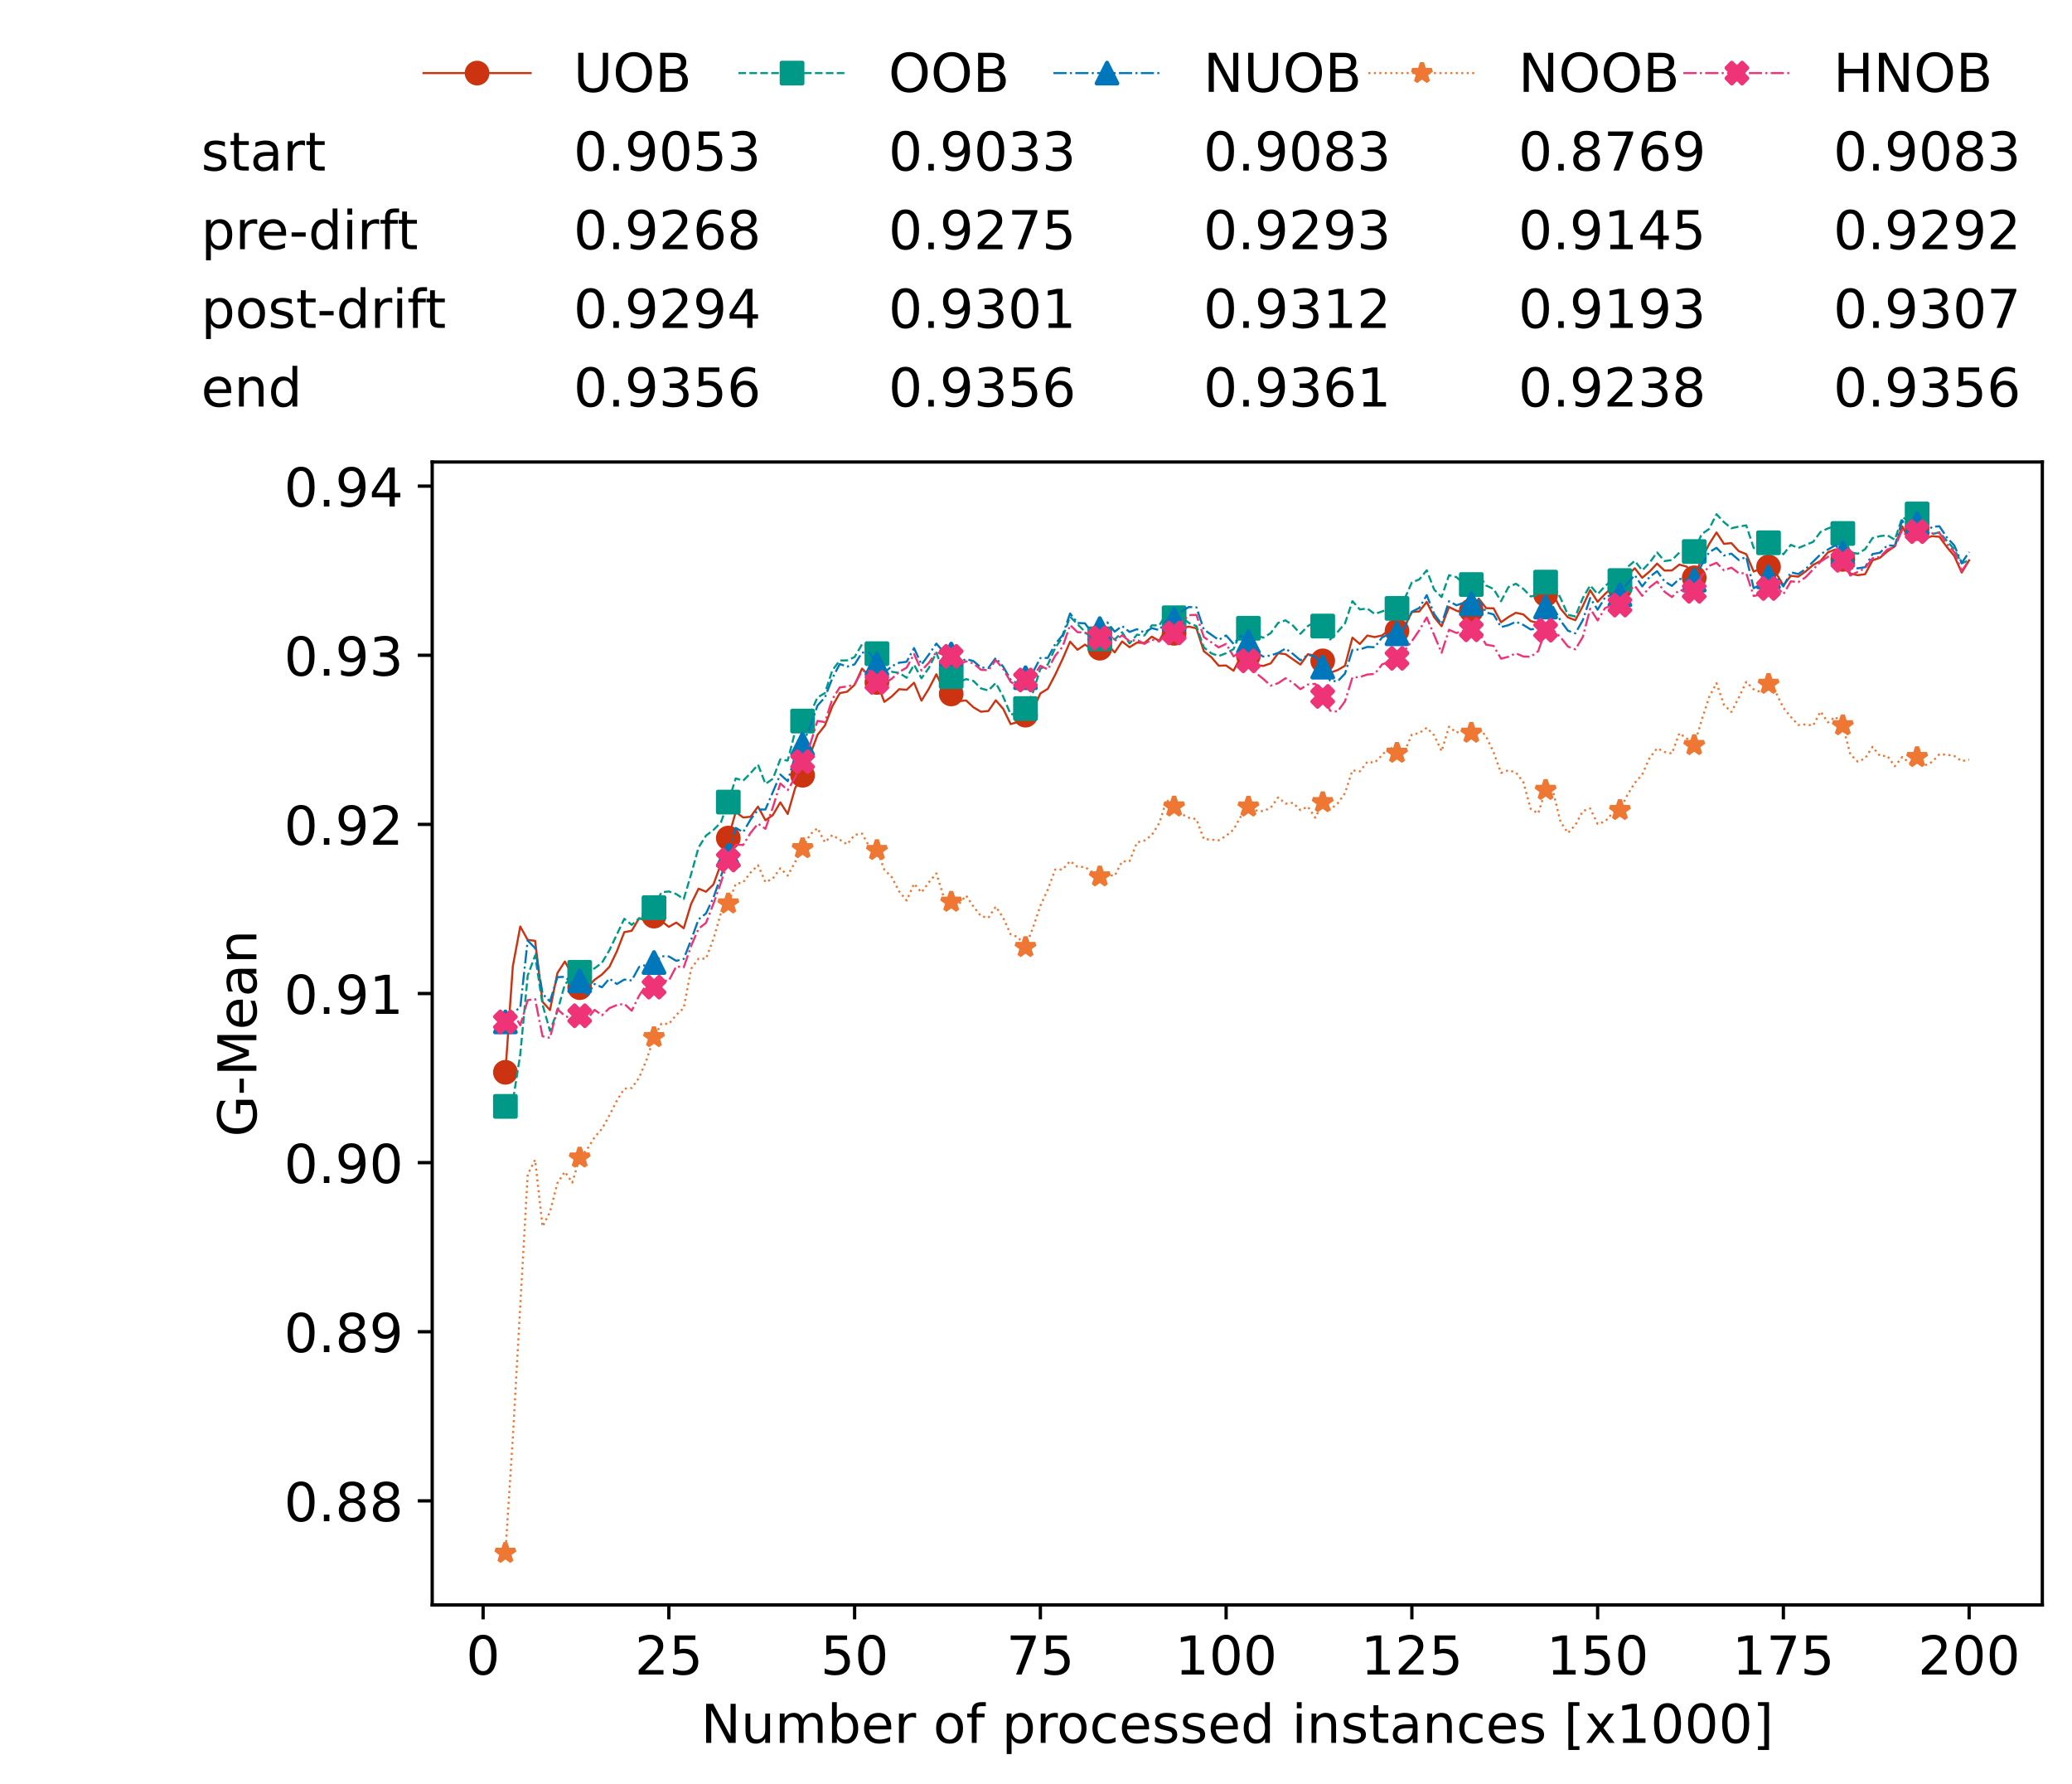 <?xml version="1.0" encoding="utf-8" standalone="no"?>
<!DOCTYPE svg PUBLIC "-//W3C//DTD SVG 1.1//EN"
  "http://www.w3.org/Graphics/SVG/1.1/DTD/svg11.dtd">
<!-- Created with matplotlib (https://matplotlib.org/) -->
<svg height="432.615pt" version="1.1" viewBox="0 0 502.65 432.615" width="502.65pt" xmlns="http://www.w3.org/2000/svg" xmlns:xlink="http://www.w3.org/1999/xlink">
 <defs>
  <style type="text/css">*{stroke-linecap:butt;stroke-linejoin:round;}</style>
 </defs>
 <g id="figure_1">
  <g id="patch_1">
   <path d="M 0 432.615 
L 502.65 432.615 
L 502.65 0 
L 0 0 
z
" style="fill:#ffffff;"/>
  </g>
  <g id="axes_1">
   <g id="patch_2">
    <path d="M 104.85 389.252 
L 495.45 389.252 
L 495.45 112.052 
L 104.85 112.052 
z
" style="fill:#ffffff;"/>
   </g>
   <g id="matplotlib.axis_1">
    <g id="xtick_1">
     <g id="line2d_1">
      <defs>
       <path d="M 0 0 
L 0 3.5 
" id="m11f1ce7272" style="stroke:#000000;stroke-width:0.8;"/>
      </defs>
      <g>
       <use style="stroke:#000000;stroke-width:0.8;" x="117.197" xlink:href="#m11f1ce7272" y="389.252"/>
      </g>
     </g>
     <g id="text_1">
      <!-- 0 -->
      <g transform="translate(113.061 406.13)scale(0.13 -0.13)">
       <defs>
        <path d="M 31.781 66.406 
Q 24.172 66.406 20.328 58.906 
Q 16.5 51.422 16.5 36.375 
Q 16.5 21.391 20.328 13.891 
Q 24.172 6.391 31.781 6.391 
Q 39.453 6.391 43.281 13.891 
Q 47.125 21.391 47.125 36.375 
Q 47.125 51.422 43.281 58.906 
Q 39.453 66.406 31.781 66.406 
z
M 31.781 74.219 
Q 44.047 74.219 50.516 64.516 
Q 56.984 54.828 56.984 36.375 
Q 56.984 17.969 50.516 8.266 
Q 44.047 -1.422 31.781 -1.422 
Q 19.531 -1.422 13.062 8.266 
Q 6.594 17.969 6.594 36.375 
Q 6.594 54.828 13.062 64.516 
Q 19.531 74.219 31.781 74.219 
z
" id="DejaVuSans-48"/>
       </defs>
       <use xlink:href="#DejaVuSans-48"/>
      </g>
     </g>
    </g>
    <g id="xtick_2">
     <g id="line2d_2">
      <g>
       <use style="stroke:#000000;stroke-width:0.8;" x="162.259" xlink:href="#m11f1ce7272" y="389.252"/>
      </g>
     </g>
     <g id="text_2">
      <!-- 25 -->
      <g transform="translate(153.988 406.13)scale(0.13 -0.13)">
       <defs>
        <path d="M 19.188 8.297 
L 53.609 8.297 
L 53.609 0 
L 7.328 0 
L 7.328 8.297 
Q 12.938 14.109 22.625 23.891 
Q 32.328 33.688 34.812 36.531 
Q 39.547 41.844 41.422 45.531 
Q 43.312 49.219 43.312 52.781 
Q 43.312 58.594 39.234 62.25 
Q 35.156 65.922 28.609 65.922 
Q 23.969 65.922 18.812 64.312 
Q 13.672 62.703 7.812 59.422 
L 7.812 69.391 
Q 13.766 71.781 18.938 73 
Q 24.125 74.219 28.422 74.219 
Q 39.75 74.219 46.484 68.547 
Q 53.219 62.891 53.219 53.422 
Q 53.219 48.922 51.531 44.891 
Q 49.859 40.875 45.406 35.406 
Q 44.188 33.984 37.641 27.219 
Q 31.109 20.453 19.188 8.297 
z
" id="DejaVuSans-50"/>
        <path d="M 10.797 72.906 
L 49.516 72.906 
L 49.516 64.594 
L 19.828 64.594 
L 19.828 46.734 
Q 21.969 47.469 24.109 47.828 
Q 26.266 48.188 28.422 48.188 
Q 40.625 48.188 47.75 41.5 
Q 54.891 34.812 54.891 23.391 
Q 54.891 11.625 47.562 5.094 
Q 40.234 -1.422 26.906 -1.422 
Q 22.312 -1.422 17.547 -0.641 
Q 12.797 0.141 7.719 1.703 
L 7.719 11.625 
Q 12.109 9.234 16.797 8.062 
Q 21.484 6.891 26.703 6.891 
Q 35.156 6.891 40.078 11.328 
Q 45.016 15.766 45.016 23.391 
Q 45.016 31 40.078 35.438 
Q 35.156 39.891 26.703 39.891 
Q 22.75 39.891 18.812 39.016 
Q 14.891 38.141 10.797 36.281 
z
" id="DejaVuSans-53"/>
       </defs>
       <use xlink:href="#DejaVuSans-50"/>
       <use x="63.623" xlink:href="#DejaVuSans-53"/>
      </g>
     </g>
    </g>
    <g id="xtick_3">
     <g id="line2d_3">
      <g>
       <use style="stroke:#000000;stroke-width:0.8;" x="207.322" xlink:href="#m11f1ce7272" y="389.252"/>
      </g>
     </g>
     <g id="text_3">
      <!-- 50 -->
      <g transform="translate(199.05 406.13)scale(0.13 -0.13)">
       <use xlink:href="#DejaVuSans-53"/>
       <use x="63.623" xlink:href="#DejaVuSans-48"/>
      </g>
     </g>
    </g>
    <g id="xtick_4">
     <g id="line2d_4">
      <g>
       <use style="stroke:#000000;stroke-width:0.8;" x="252.384" xlink:href="#m11f1ce7272" y="389.252"/>
      </g>
     </g>
     <g id="text_4">
      <!-- 75 -->
      <g transform="translate(244.113 406.13)scale(0.13 -0.13)">
       <defs>
        <path d="M 8.203 72.906 
L 55.078 72.906 
L 55.078 68.703 
L 28.609 0 
L 18.312 0 
L 43.219 64.594 
L 8.203 64.594 
z
" id="DejaVuSans-55"/>
       </defs>
       <use xlink:href="#DejaVuSans-55"/>
       <use x="63.623" xlink:href="#DejaVuSans-53"/>
      </g>
     </g>
    </g>
    <g id="xtick_5">
     <g id="line2d_5">
      <g>
       <use style="stroke:#000000;stroke-width:0.8;" x="297.446" xlink:href="#m11f1ce7272" y="389.252"/>
      </g>
     </g>
     <g id="text_5">
      <!-- 100 -->
      <g transform="translate(285.039 406.13)scale(0.13 -0.13)">
       <defs>
        <path d="M 12.406 8.297 
L 28.516 8.297 
L 28.516 63.922 
L 10.984 60.406 
L 10.984 69.391 
L 28.422 72.906 
L 38.281 72.906 
L 38.281 8.297 
L 54.391 8.297 
L 54.391 0 
L 12.406 0 
z
" id="DejaVuSans-49"/>
       </defs>
       <use xlink:href="#DejaVuSans-49"/>
       <use x="63.623" xlink:href="#DejaVuSans-48"/>
       <use x="127.246" xlink:href="#DejaVuSans-48"/>
      </g>
     </g>
    </g>
    <g id="xtick_6">
     <g id="line2d_6">
      <g>
       <use style="stroke:#000000;stroke-width:0.8;" x="342.509" xlink:href="#m11f1ce7272" y="389.252"/>
      </g>
     </g>
     <g id="text_6">
      <!-- 125 -->
      <g transform="translate(330.102 406.13)scale(0.13 -0.13)">
       <use xlink:href="#DejaVuSans-49"/>
       <use x="63.623" xlink:href="#DejaVuSans-50"/>
       <use x="127.246" xlink:href="#DejaVuSans-53"/>
      </g>
     </g>
    </g>
    <g id="xtick_7">
     <g id="line2d_7">
      <g>
       <use style="stroke:#000000;stroke-width:0.8;" x="387.571" xlink:href="#m11f1ce7272" y="389.252"/>
      </g>
     </g>
     <g id="text_7">
      <!-- 150 -->
      <g transform="translate(375.164 406.13)scale(0.13 -0.13)">
       <use xlink:href="#DejaVuSans-49"/>
       <use x="63.623" xlink:href="#DejaVuSans-53"/>
       <use x="127.246" xlink:href="#DejaVuSans-48"/>
      </g>
     </g>
    </g>
    <g id="xtick_8">
     <g id="line2d_8">
      <g>
       <use style="stroke:#000000;stroke-width:0.8;" x="432.633" xlink:href="#m11f1ce7272" y="389.252"/>
      </g>
     </g>
     <g id="text_8">
      <!-- 175 -->
      <g transform="translate(420.226 406.13)scale(0.13 -0.13)">
       <use xlink:href="#DejaVuSans-49"/>
       <use x="63.623" xlink:href="#DejaVuSans-55"/>
       <use x="127.246" xlink:href="#DejaVuSans-53"/>
      </g>
     </g>
    </g>
    <g id="xtick_9">
     <g id="line2d_9">
      <g>
       <use style="stroke:#000000;stroke-width:0.8;" x="477.695" xlink:href="#m11f1ce7272" y="389.252"/>
      </g>
     </g>
     <g id="text_9">
      <!-- 200 -->
      <g transform="translate(465.289 406.13)scale(0.13 -0.13)">
       <use xlink:href="#DejaVuSans-50"/>
       <use x="63.623" xlink:href="#DejaVuSans-48"/>
       <use x="127.246" xlink:href="#DejaVuSans-48"/>
      </g>
     </g>
    </g>
    <g id="text_10">
     <!-- Number of processed instances [x1000] -->
     <g transform="translate(170.025 422.711)scale(0.13 -0.13)">
      <defs>
       <path d="M 9.812 72.906 
L 23.094 72.906 
L 55.422 11.922 
L 55.422 72.906 
L 64.984 72.906 
L 64.984 0 
L 51.703 0 
L 19.391 60.984 
L 19.391 0 
L 9.812 0 
z
" id="DejaVuSans-78"/>
       <path d="M 8.5 21.578 
L 8.5 54.688 
L 17.484 54.688 
L 17.484 21.922 
Q 17.484 14.156 20.5 10.266 
Q 23.531 6.391 29.594 6.391 
Q 36.859 6.391 41.078 11.031 
Q 45.312 15.672 45.312 23.688 
L 45.312 54.688 
L 54.297 54.688 
L 54.297 0 
L 45.312 0 
L 45.312 8.406 
Q 42.047 3.422 37.719 1 
Q 33.406 -1.422 27.688 -1.422 
Q 18.266 -1.422 13.375 4.438 
Q 8.5 10.297 8.5 21.578 
z
M 31.109 56 
z
" id="DejaVuSans-117"/>
       <path d="M 52 44.188 
Q 55.375 50.25 60.062 53.125 
Q 64.75 56 71.094 56 
Q 79.641 56 84.281 50.016 
Q 88.922 44.047 88.922 33.016 
L 88.922 0 
L 79.891 0 
L 79.891 32.719 
Q 79.891 40.578 77.094 44.375 
Q 74.312 48.188 68.609 48.188 
Q 61.625 48.188 57.562 43.547 
Q 53.516 38.922 53.516 30.906 
L 53.516 0 
L 44.484 0 
L 44.484 32.719 
Q 44.484 40.625 41.703 44.406 
Q 38.922 48.188 33.109 48.188 
Q 26.219 48.188 22.156 43.531 
Q 18.109 38.875 18.109 30.906 
L 18.109 0 
L 9.078 0 
L 9.078 54.688 
L 18.109 54.688 
L 18.109 46.188 
Q 21.188 51.219 25.484 53.609 
Q 29.781 56 35.688 56 
Q 41.656 56 45.828 52.969 
Q 50 49.953 52 44.188 
z
" id="DejaVuSans-109"/>
       <path d="M 48.688 27.297 
Q 48.688 37.203 44.609 42.844 
Q 40.531 48.484 33.406 48.484 
Q 26.266 48.484 22.188 42.844 
Q 18.109 37.203 18.109 27.297 
Q 18.109 17.391 22.188 11.75 
Q 26.266 6.109 33.406 6.109 
Q 40.531 6.109 44.609 11.75 
Q 48.688 17.391 48.688 27.297 
z
M 18.109 46.391 
Q 20.953 51.266 25.266 53.625 
Q 29.594 56 35.594 56 
Q 45.562 56 51.781 48.094 
Q 58.016 40.188 58.016 27.297 
Q 58.016 14.406 51.781 6.484 
Q 45.562 -1.422 35.594 -1.422 
Q 29.594 -1.422 25.266 0.953 
Q 20.953 3.328 18.109 8.203 
L 18.109 0 
L 9.078 0 
L 9.078 75.984 
L 18.109 75.984 
z
" id="DejaVuSans-98"/>
       <path d="M 56.203 29.594 
L 56.203 25.203 
L 14.891 25.203 
Q 15.484 15.922 20.484 11.062 
Q 25.484 6.203 34.422 6.203 
Q 39.594 6.203 44.453 7.469 
Q 49.312 8.734 54.109 11.281 
L 54.109 2.781 
Q 49.266 0.734 44.188 -0.344 
Q 39.109 -1.422 33.891 -1.422 
Q 20.797 -1.422 13.156 6.188 
Q 5.516 13.812 5.516 26.812 
Q 5.516 40.234 12.766 48.109 
Q 20.016 56 32.328 56 
Q 43.359 56 49.781 48.891 
Q 56.203 41.797 56.203 29.594 
z
M 47.219 32.234 
Q 47.125 39.594 43.094 43.984 
Q 39.062 48.391 32.422 48.391 
Q 24.906 48.391 20.391 44.141 
Q 15.875 39.891 15.188 32.172 
z
" id="DejaVuSans-101"/>
       <path d="M 41.109 46.297 
Q 39.594 47.172 37.812 47.578 
Q 36.031 48 33.891 48 
Q 26.266 48 22.188 43.047 
Q 18.109 38.094 18.109 28.812 
L 18.109 0 
L 9.078 0 
L 9.078 54.688 
L 18.109 54.688 
L 18.109 46.188 
Q 20.953 51.172 25.484 53.578 
Q 30.031 56 36.531 56 
Q 37.453 56 38.578 55.875 
Q 39.703 55.766 41.062 55.516 
z
" id="DejaVuSans-114"/>
       <path id="DejaVuSans-32"/>
       <path d="M 30.609 48.391 
Q 23.391 48.391 19.188 42.75 
Q 14.984 37.109 14.984 27.297 
Q 14.984 17.484 19.156 11.844 
Q 23.344 6.203 30.609 6.203 
Q 37.797 6.203 41.984 11.859 
Q 46.188 17.531 46.188 27.297 
Q 46.188 37.016 41.984 42.703 
Q 37.797 48.391 30.609 48.391 
z
M 30.609 56 
Q 42.328 56 49.016 48.375 
Q 55.719 40.766 55.719 27.297 
Q 55.719 13.875 49.016 6.219 
Q 42.328 -1.422 30.609 -1.422 
Q 18.844 -1.422 12.172 6.219 
Q 5.516 13.875 5.516 27.297 
Q 5.516 40.766 12.172 48.375 
Q 18.844 56 30.609 56 
z
" id="DejaVuSans-111"/>
       <path d="M 37.109 75.984 
L 37.109 68.5 
L 28.516 68.5 
Q 23.688 68.5 21.797 66.547 
Q 19.922 64.594 19.922 59.516 
L 19.922 54.688 
L 34.719 54.688 
L 34.719 47.703 
L 19.922 47.703 
L 19.922 0 
L 10.891 0 
L 10.891 47.703 
L 2.297 47.703 
L 2.297 54.688 
L 10.891 54.688 
L 10.891 58.5 
Q 10.891 67.625 15.141 71.797 
Q 19.391 75.984 28.609 75.984 
z
" id="DejaVuSans-102"/>
       <path d="M 18.109 8.203 
L 18.109 -20.797 
L 9.078 -20.797 
L 9.078 54.688 
L 18.109 54.688 
L 18.109 46.391 
Q 20.953 51.266 25.266 53.625 
Q 29.594 56 35.594 56 
Q 45.562 56 51.781 48.094 
Q 58.016 40.188 58.016 27.297 
Q 58.016 14.406 51.781 6.484 
Q 45.562 -1.422 35.594 -1.422 
Q 29.594 -1.422 25.266 0.953 
Q 20.953 3.328 18.109 8.203 
z
M 48.688 27.297 
Q 48.688 37.203 44.609 42.844 
Q 40.531 48.484 33.406 48.484 
Q 26.266 48.484 22.188 42.844 
Q 18.109 37.203 18.109 27.297 
Q 18.109 17.391 22.188 11.75 
Q 26.266 6.109 33.406 6.109 
Q 40.531 6.109 44.609 11.75 
Q 48.688 17.391 48.688 27.297 
z
" id="DejaVuSans-112"/>
       <path d="M 48.781 52.594 
L 48.781 44.188 
Q 44.969 46.297 41.141 47.344 
Q 37.312 48.391 33.406 48.391 
Q 24.656 48.391 19.812 42.844 
Q 14.984 37.312 14.984 27.297 
Q 14.984 17.281 19.812 11.734 
Q 24.656 6.203 33.406 6.203 
Q 37.312 6.203 41.141 7.25 
Q 44.969 8.297 48.781 10.406 
L 48.781 2.094 
Q 45.016 0.344 40.984 -0.531 
Q 36.969 -1.422 32.422 -1.422 
Q 20.062 -1.422 12.781 6.344 
Q 5.516 14.109 5.516 27.297 
Q 5.516 40.672 12.859 48.328 
Q 20.219 56 33.016 56 
Q 37.156 56 41.109 55.141 
Q 45.062 54.297 48.781 52.594 
z
" id="DejaVuSans-99"/>
       <path d="M 44.281 53.078 
L 44.281 44.578 
Q 40.484 46.531 36.375 47.5 
Q 32.281 48.484 27.875 48.484 
Q 21.188 48.484 17.844 46.438 
Q 14.5 44.391 14.5 40.281 
Q 14.5 37.156 16.891 35.375 
Q 19.281 33.594 26.516 31.984 
L 29.594 31.297 
Q 39.156 29.25 43.188 25.516 
Q 47.219 21.781 47.219 15.094 
Q 47.219 7.469 41.188 3.016 
Q 35.156 -1.422 24.609 -1.422 
Q 20.219 -1.422 15.453 -0.562 
Q 10.688 0.297 5.422 2 
L 5.422 11.281 
Q 10.406 8.688 15.234 7.391 
Q 20.062 6.109 24.812 6.109 
Q 31.156 6.109 34.562 8.281 
Q 37.984 10.453 37.984 14.406 
Q 37.984 18.062 35.516 20.016 
Q 33.062 21.969 24.703 23.781 
L 21.578 24.516 
Q 13.234 26.266 9.516 29.906 
Q 5.812 33.547 5.812 39.891 
Q 5.812 47.609 11.281 51.797 
Q 16.75 56 26.812 56 
Q 31.781 56 36.172 55.266 
Q 40.578 54.547 44.281 53.078 
z
" id="DejaVuSans-115"/>
       <path d="M 45.406 46.391 
L 45.406 75.984 
L 54.391 75.984 
L 54.391 0 
L 45.406 0 
L 45.406 8.203 
Q 42.578 3.328 38.25 0.953 
Q 33.938 -1.422 27.875 -1.422 
Q 17.969 -1.422 11.734 6.484 
Q 5.516 14.406 5.516 27.297 
Q 5.516 40.188 11.734 48.094 
Q 17.969 56 27.875 56 
Q 33.938 56 38.25 53.625 
Q 42.578 51.266 45.406 46.391 
z
M 14.797 27.297 
Q 14.797 17.391 18.875 11.75 
Q 22.953 6.109 30.078 6.109 
Q 37.203 6.109 41.297 11.75 
Q 45.406 17.391 45.406 27.297 
Q 45.406 37.203 41.297 42.844 
Q 37.203 48.484 30.078 48.484 
Q 22.953 48.484 18.875 42.844 
Q 14.797 37.203 14.797 27.297 
z
" id="DejaVuSans-100"/>
       <path d="M 9.422 54.688 
L 18.406 54.688 
L 18.406 0 
L 9.422 0 
z
M 9.422 75.984 
L 18.406 75.984 
L 18.406 64.594 
L 9.422 64.594 
z
" id="DejaVuSans-105"/>
       <path d="M 54.891 33.016 
L 54.891 0 
L 45.906 0 
L 45.906 32.719 
Q 45.906 40.484 42.875 44.328 
Q 39.844 48.188 33.797 48.188 
Q 26.516 48.188 22.312 43.547 
Q 18.109 38.922 18.109 30.906 
L 18.109 0 
L 9.078 0 
L 9.078 54.688 
L 18.109 54.688 
L 18.109 46.188 
Q 21.344 51.125 25.703 53.562 
Q 30.078 56 35.797 56 
Q 45.219 56 50.047 50.172 
Q 54.891 44.344 54.891 33.016 
z
" id="DejaVuSans-110"/>
       <path d="M 18.312 70.219 
L 18.312 54.688 
L 36.812 54.688 
L 36.812 47.703 
L 18.312 47.703 
L 18.312 18.016 
Q 18.312 11.328 20.141 9.422 
Q 21.969 7.516 27.594 7.516 
L 36.812 7.516 
L 36.812 0 
L 27.594 0 
Q 17.188 0 13.234 3.875 
Q 9.281 7.766 9.281 18.016 
L 9.281 47.703 
L 2.688 47.703 
L 2.688 54.688 
L 9.281 54.688 
L 9.281 70.219 
z
" id="DejaVuSans-116"/>
       <path d="M 34.281 27.484 
Q 23.391 27.484 19.188 25 
Q 14.984 22.516 14.984 16.5 
Q 14.984 11.719 18.141 8.906 
Q 21.297 6.109 26.703 6.109 
Q 34.188 6.109 38.703 11.406 
Q 43.219 16.703 43.219 25.484 
L 43.219 27.484 
z
M 52.203 31.203 
L 52.203 0 
L 43.219 0 
L 43.219 8.297 
Q 40.141 3.328 35.547 0.953 
Q 30.953 -1.422 24.312 -1.422 
Q 15.922 -1.422 10.953 3.297 
Q 6 8.016 6 15.922 
Q 6 25.141 12.172 29.828 
Q 18.359 34.516 30.609 34.516 
L 43.219 34.516 
L 43.219 35.406 
Q 43.219 41.609 39.141 45 
Q 35.062 48.391 27.688 48.391 
Q 23 48.391 18.547 47.266 
Q 14.109 46.141 10.016 43.891 
L 10.016 52.203 
Q 14.938 54.109 19.578 55.047 
Q 24.219 56 28.609 56 
Q 40.484 56 46.344 49.844 
Q 52.203 43.703 52.203 31.203 
z
" id="DejaVuSans-97"/>
       <path d="M 8.594 75.984 
L 29.297 75.984 
L 29.297 69 
L 17.578 69 
L 17.578 -6.203 
L 29.297 -6.203 
L 29.297 -13.188 
L 8.594 -13.188 
z
" id="DejaVuSans-91"/>
       <path d="M 54.891 54.688 
L 35.109 28.078 
L 55.906 0 
L 45.312 0 
L 29.391 21.484 
L 13.484 0 
L 2.875 0 
L 24.125 28.609 
L 4.688 54.688 
L 15.281 54.688 
L 29.781 35.203 
L 44.281 54.688 
z
" id="DejaVuSans-120"/>
       <path d="M 30.422 75.984 
L 30.422 -13.188 
L 9.719 -13.188 
L 9.719 -6.203 
L 21.391 -6.203 
L 21.391 69 
L 9.719 69 
L 9.719 75.984 
z
" id="DejaVuSans-93"/>
      </defs>
      <use xlink:href="#DejaVuSans-78"/>
      <use x="74.805" xlink:href="#DejaVuSans-117"/>
      <use x="138.184" xlink:href="#DejaVuSans-109"/>
      <use x="235.596" xlink:href="#DejaVuSans-98"/>
      <use x="299.072" xlink:href="#DejaVuSans-101"/>
      <use x="360.596" xlink:href="#DejaVuSans-114"/>
      <use x="401.709" xlink:href="#DejaVuSans-32"/>
      <use x="433.496" xlink:href="#DejaVuSans-111"/>
      <use x="494.678" xlink:href="#DejaVuSans-102"/>
      <use x="529.883" xlink:href="#DejaVuSans-32"/>
      <use x="561.67" xlink:href="#DejaVuSans-112"/>
      <use x="625.146" xlink:href="#DejaVuSans-114"/>
      <use x="664.01" xlink:href="#DejaVuSans-111"/>
      <use x="725.191" xlink:href="#DejaVuSans-99"/>
      <use x="780.172" xlink:href="#DejaVuSans-101"/>
      <use x="841.695" xlink:href="#DejaVuSans-115"/>
      <use x="893.795" xlink:href="#DejaVuSans-115"/>
      <use x="945.895" xlink:href="#DejaVuSans-101"/>
      <use x="1007.418" xlink:href="#DejaVuSans-100"/>
      <use x="1070.895" xlink:href="#DejaVuSans-32"/>
      <use x="1102.682" xlink:href="#DejaVuSans-105"/>
      <use x="1130.465" xlink:href="#DejaVuSans-110"/>
      <use x="1193.844" xlink:href="#DejaVuSans-115"/>
      <use x="1245.943" xlink:href="#DejaVuSans-116"/>
      <use x="1285.152" xlink:href="#DejaVuSans-97"/>
      <use x="1346.432" xlink:href="#DejaVuSans-110"/>
      <use x="1409.811" xlink:href="#DejaVuSans-99"/>
      <use x="1464.791" xlink:href="#DejaVuSans-101"/>
      <use x="1526.314" xlink:href="#DejaVuSans-115"/>
      <use x="1578.414" xlink:href="#DejaVuSans-32"/>
      <use x="1610.201" xlink:href="#DejaVuSans-91"/>
      <use x="1649.215" xlink:href="#DejaVuSans-120"/>
      <use x="1708.395" xlink:href="#DejaVuSans-49"/>
      <use x="1772.018" xlink:href="#DejaVuSans-48"/>
      <use x="1835.641" xlink:href="#DejaVuSans-48"/>
      <use x="1899.264" xlink:href="#DejaVuSans-48"/>
      <use x="1962.887" xlink:href="#DejaVuSans-93"/>
     </g>
    </g>
   </g>
   <g id="matplotlib.axis_2">
    <g id="ytick_1">
     <g id="line2d_10">
      <defs>
       <path d="M 0 0 
L -3.5 0 
" id="m73e5817a6b" style="stroke:#000000;stroke-width:0.8;"/>
      </defs>
      <g>
       <use style="stroke:#000000;stroke-width:0.8;" x="104.85" xlink:href="#m73e5817a6b" y="364.014"/>
      </g>
     </g>
     <g id="text_11">
      <!-- 0.88 -->
      <g transform="translate(68.905 368.953)scale(0.13 -0.13)">
       <defs>
        <path d="M 10.688 12.406 
L 21 12.406 
L 21 0 
L 10.688 0 
z
" id="DejaVuSans-46"/>
        <path d="M 31.781 34.625 
Q 24.75 34.625 20.719 30.859 
Q 16.703 27.094 16.703 20.516 
Q 16.703 13.922 20.719 10.156 
Q 24.75 6.391 31.781 6.391 
Q 38.812 6.391 42.859 10.172 
Q 46.922 13.969 46.922 20.516 
Q 46.922 27.094 42.891 30.859 
Q 38.875 34.625 31.781 34.625 
z
M 21.922 38.812 
Q 15.578 40.375 12.031 44.719 
Q 8.5 49.078 8.5 55.328 
Q 8.5 64.062 14.719 69.141 
Q 20.953 74.219 31.781 74.219 
Q 42.672 74.219 48.875 69.141 
Q 55.078 64.062 55.078 55.328 
Q 55.078 49.078 51.531 44.719 
Q 48 40.375 41.703 38.812 
Q 48.828 37.156 52.797 32.312 
Q 56.781 27.484 56.781 20.516 
Q 56.781 9.906 50.312 4.234 
Q 43.844 -1.422 31.781 -1.422 
Q 19.734 -1.422 13.25 4.234 
Q 6.781 9.906 6.781 20.516 
Q 6.781 27.484 10.781 32.312 
Q 14.797 37.156 21.922 38.812 
z
M 18.312 54.391 
Q 18.312 48.734 21.844 45.562 
Q 25.391 42.391 31.781 42.391 
Q 38.141 42.391 41.719 45.562 
Q 45.312 48.734 45.312 54.391 
Q 45.312 60.062 41.719 63.234 
Q 38.141 66.406 31.781 66.406 
Q 25.391 66.406 21.844 63.234 
Q 18.312 60.062 18.312 54.391 
z
" id="DejaVuSans-56"/>
       </defs>
       <use xlink:href="#DejaVuSans-48"/>
       <use x="63.623" xlink:href="#DejaVuSans-46"/>
       <use x="95.41" xlink:href="#DejaVuSans-56"/>
       <use x="159.033" xlink:href="#DejaVuSans-56"/>
      </g>
     </g>
    </g>
    <g id="ytick_2">
     <g id="line2d_11">
      <g>
       <use style="stroke:#000000;stroke-width:0.8;" x="104.85" xlink:href="#m73e5817a6b" y="322.996"/>
      </g>
     </g>
     <g id="text_12">
      <!-- 0.89 -->
      <g transform="translate(68.905 327.935)scale(0.13 -0.13)">
       <defs>
        <path d="M 10.984 1.516 
L 10.984 10.5 
Q 14.703 8.734 18.5 7.812 
Q 22.312 6.891 25.984 6.891 
Q 35.75 6.891 40.891 13.453 
Q 46.047 20.016 46.781 33.406 
Q 43.953 29.203 39.594 26.953 
Q 35.25 24.703 29.984 24.703 
Q 19.047 24.703 12.672 31.312 
Q 6.297 37.938 6.297 49.422 
Q 6.297 60.641 12.938 67.422 
Q 19.578 74.219 30.609 74.219 
Q 43.266 74.219 49.922 64.516 
Q 56.594 54.828 56.594 36.375 
Q 56.594 19.141 48.406 8.859 
Q 40.234 -1.422 26.422 -1.422 
Q 22.703 -1.422 18.891 -0.688 
Q 15.094 0.047 10.984 1.516 
z
M 30.609 32.422 
Q 37.25 32.422 41.125 36.953 
Q 45.016 41.5 45.016 49.422 
Q 45.016 57.281 41.125 61.844 
Q 37.25 66.406 30.609 66.406 
Q 23.969 66.406 20.094 61.844 
Q 16.219 57.281 16.219 49.422 
Q 16.219 41.5 20.094 36.953 
Q 23.969 32.422 30.609 32.422 
z
" id="DejaVuSans-57"/>
       </defs>
       <use xlink:href="#DejaVuSans-48"/>
       <use x="63.623" xlink:href="#DejaVuSans-46"/>
       <use x="95.41" xlink:href="#DejaVuSans-56"/>
       <use x="159.033" xlink:href="#DejaVuSans-57"/>
      </g>
     </g>
    </g>
    <g id="ytick_3">
     <g id="line2d_12">
      <g>
       <use style="stroke:#000000;stroke-width:0.8;" x="104.85" xlink:href="#m73e5817a6b" y="281.978"/>
      </g>
     </g>
     <g id="text_13">
      <!-- 0.90 -->
      <g transform="translate(68.905 286.917)scale(0.13 -0.13)">
       <use xlink:href="#DejaVuSans-48"/>
       <use x="63.623" xlink:href="#DejaVuSans-46"/>
       <use x="95.41" xlink:href="#DejaVuSans-57"/>
       <use x="159.033" xlink:href="#DejaVuSans-48"/>
      </g>
     </g>
    </g>
    <g id="ytick_4">
     <g id="line2d_13">
      <g>
       <use style="stroke:#000000;stroke-width:0.8;" x="104.85" xlink:href="#m73e5817a6b" y="240.96"/>
      </g>
     </g>
     <g id="text_14">
      <!-- 0.91 -->
      <g transform="translate(68.905 245.899)scale(0.13 -0.13)">
       <use xlink:href="#DejaVuSans-48"/>
       <use x="63.623" xlink:href="#DejaVuSans-46"/>
       <use x="95.41" xlink:href="#DejaVuSans-57"/>
       <use x="159.033" xlink:href="#DejaVuSans-49"/>
      </g>
     </g>
    </g>
    <g id="ytick_5">
     <g id="line2d_14">
      <g>
       <use style="stroke:#000000;stroke-width:0.8;" x="104.85" xlink:href="#m73e5817a6b" y="199.941"/>
      </g>
     </g>
     <g id="text_15">
      <!-- 0.92 -->
      <g transform="translate(68.905 204.88)scale(0.13 -0.13)">
       <use xlink:href="#DejaVuSans-48"/>
       <use x="63.623" xlink:href="#DejaVuSans-46"/>
       <use x="95.41" xlink:href="#DejaVuSans-57"/>
       <use x="159.033" xlink:href="#DejaVuSans-50"/>
      </g>
     </g>
    </g>
    <g id="ytick_6">
     <g id="line2d_15">
      <g>
       <use style="stroke:#000000;stroke-width:0.8;" x="104.85" xlink:href="#m73e5817a6b" y="158.923"/>
      </g>
     </g>
     <g id="text_16">
      <!-- 0.93 -->
      <g transform="translate(68.905 163.862)scale(0.13 -0.13)">
       <defs>
        <path d="M 40.578 39.312 
Q 47.656 37.797 51.625 33 
Q 55.609 28.219 55.609 21.188 
Q 55.609 10.406 48.188 4.484 
Q 40.766 -1.422 27.094 -1.422 
Q 22.516 -1.422 17.656 -0.516 
Q 12.797 0.391 7.625 2.203 
L 7.625 11.719 
Q 11.719 9.328 16.594 8.109 
Q 21.484 6.891 26.812 6.891 
Q 36.078 6.891 40.938 10.547 
Q 45.797 14.203 45.797 21.188 
Q 45.797 27.641 41.281 31.266 
Q 36.766 34.906 28.719 34.906 
L 20.219 34.906 
L 20.219 43.016 
L 29.109 43.016 
Q 36.375 43.016 40.234 45.922 
Q 44.094 48.828 44.094 54.297 
Q 44.094 59.906 40.109 62.906 
Q 36.141 65.922 28.719 65.922 
Q 24.656 65.922 20.016 65.031 
Q 15.375 64.156 9.812 62.312 
L 9.812 71.094 
Q 15.438 72.656 20.344 73.438 
Q 25.25 74.219 29.594 74.219 
Q 40.828 74.219 47.359 69.109 
Q 53.906 64.016 53.906 55.328 
Q 53.906 49.266 50.438 45.094 
Q 46.969 40.922 40.578 39.312 
z
" id="DejaVuSans-51"/>
       </defs>
       <use xlink:href="#DejaVuSans-48"/>
       <use x="63.623" xlink:href="#DejaVuSans-46"/>
       <use x="95.41" xlink:href="#DejaVuSans-57"/>
       <use x="159.033" xlink:href="#DejaVuSans-51"/>
      </g>
     </g>
    </g>
    <g id="ytick_7">
     <g id="line2d_16">
      <g>
       <use style="stroke:#000000;stroke-width:0.8;" x="104.85" xlink:href="#m73e5817a6b" y="117.905"/>
      </g>
     </g>
     <g id="text_17">
      <!-- 0.94 -->
      <g transform="translate(68.905 122.844)scale(0.13 -0.13)">
       <defs>
        <path d="M 37.797 64.312 
L 12.891 25.391 
L 37.797 25.391 
z
M 35.203 72.906 
L 47.609 72.906 
L 47.609 25.391 
L 58.016 25.391 
L 58.016 17.188 
L 47.609 17.188 
L 47.609 0 
L 37.797 0 
L 37.797 17.188 
L 4.891 17.188 
L 4.891 26.703 
z
" id="DejaVuSans-52"/>
       </defs>
       <use xlink:href="#DejaVuSans-48"/>
       <use x="63.623" xlink:href="#DejaVuSans-46"/>
       <use x="95.41" xlink:href="#DejaVuSans-57"/>
       <use x="159.033" xlink:href="#DejaVuSans-52"/>
      </g>
     </g>
    </g>
    <g id="text_18">
     <!-- G-Mean -->
     <g transform="translate(62.201 275.744)rotate(-90)scale(0.13 -0.13)">
      <defs>
       <path d="M 59.516 10.406 
L 59.516 29.984 
L 43.406 29.984 
L 43.406 38.094 
L 69.281 38.094 
L 69.281 6.781 
Q 63.578 2.734 56.688 0.656 
Q 49.812 -1.422 42 -1.422 
Q 24.906 -1.422 15.25 8.562 
Q 5.609 18.562 5.609 36.375 
Q 5.609 54.25 15.25 64.234 
Q 24.906 74.219 42 74.219 
Q 49.125 74.219 55.547 72.453 
Q 61.969 70.703 67.391 67.281 
L 67.391 56.781 
Q 61.922 61.422 55.766 63.766 
Q 49.609 66.109 42.828 66.109 
Q 29.438 66.109 22.719 58.641 
Q 16.016 51.172 16.016 36.375 
Q 16.016 21.625 22.719 14.156 
Q 29.438 6.688 42.828 6.688 
Q 48.047 6.688 52.141 7.594 
Q 56.25 8.5 59.516 10.406 
z
" id="DejaVuSans-71"/>
       <path d="M 4.891 31.391 
L 31.203 31.391 
L 31.203 23.391 
L 4.891 23.391 
z
" id="DejaVuSans-45"/>
       <path d="M 9.812 72.906 
L 24.516 72.906 
L 43.109 23.297 
L 61.812 72.906 
L 76.516 72.906 
L 76.516 0 
L 66.891 0 
L 66.891 64.016 
L 48.094 14.016 
L 38.188 14.016 
L 19.391 64.016 
L 19.391 0 
L 9.812 0 
z
" id="DejaVuSans-77"/>
      </defs>
      <use xlink:href="#DejaVuSans-71"/>
      <use x="77.49" xlink:href="#DejaVuSans-45"/>
      <use x="113.574" xlink:href="#DejaVuSans-77"/>
      <use x="199.854" xlink:href="#DejaVuSans-101"/>
      <use x="261.377" xlink:href="#DejaVuSans-97"/>
      <use x="322.656" xlink:href="#DejaVuSans-110"/>
     </g>
    </g>
   </g>
   <g id="line2d_17"/>
   <g id="line2d_18"/>
   <g id="line2d_19"/>
   <g id="line2d_20"/>
   <g id="line2d_21"/>
   <g id="line2d_22">
    <path clip-path="url(#p66f7384fc6)" d="M 122.605 260.069 
L 124.407 234.35 
L 126.21 224.713 
L 128.012 227.955 
L 129.815 228.188 
L 131.617 242.972 
L 133.419 244.975 
L 135.222 235.988 
L 137.024 233.204 
L 140.629 239.544 
L 142.432 239.576 
L 144.234 237.627 
L 146.037 236.345 
L 147.839 234.488 
L 149.642 230.743 
L 151.444 226.076 
L 153.247 225.743 
L 155.049 222.714 
L 156.852 223.341 
L 158.654 222.195 
L 160.457 223.402 
L 162.259 224.79 
L 164.062 223.75 
L 165.864 225.137 
L 167.667 219.204 
L 169.469 215.529 
L 171.272 216.268 
L 173.074 214.516 
L 174.877 209.586 
L 178.482 196.944 
L 180.284 198.262 
L 182.087 198.094 
L 183.889 195.632 
L 185.692 198.952 
L 187.494 197.674 
L 189.297 194.604 
L 191.099 197.42 
L 192.902 191.11 
L 194.704 188.029 
L 198.309 178.243 
L 200.112 175.966 
L 201.914 171.307 
L 203.717 168.117 
L 205.519 167.759 
L 207.322 166.093 
L 209.124 162.162 
L 210.927 163.956 
L 212.729 165.513 
L 214.532 170.228 
L 216.334 168.914 
L 218.137 167.149 
L 219.939 167.296 
L 221.742 165.582 
L 223.544 169.932 
L 225.347 167.016 
L 227.149 163.532 
L 228.952 167.291 
L 230.754 168.31 
L 232.557 170.075 
L 234.359 169.876 
L 236.162 171.551 
L 237.964 172.619 
L 239.767 172.44 
L 241.569 169.85 
L 243.372 171.924 
L 245.174 175.626 
L 246.976 175.08 
L 248.779 173.455 
L 250.581 172.224 
L 252.384 168.178 
L 254.186 167.063 
L 255.989 163.632 
L 257.791 159.789 
L 259.594 155.628 
L 261.396 157.593 
L 263.199 156.344 
L 265.001 157.553 
L 266.804 157.216 
L 268.606 156.185 
L 270.409 158.233 
L 272.211 155.579 
L 274.014 156.97 
L 275.816 155.858 
L 277.619 155.941 
L 279.421 154.41 
L 281.224 155.438 
L 283.026 152.153 
L 284.829 153.6 
L 286.631 152.377 
L 288.434 151.975 
L 290.236 152.388 
L 292.039 157.93 
L 293.841 159.361 
L 295.644 161.455 
L 297.446 161.409 
L 299.249 162.675 
L 301.051 159.172 
L 302.854 159.049 
L 304.656 161.31 
L 306.459 161.505 
L 308.261 160.896 
L 310.064 158.431 
L 311.866 158.659 
L 315.471 161.169 
L 317.274 158.671 
L 319.076 159.056 
L 320.879 160.28 
L 322.681 163.166 
L 324.484 162.523 
L 326.286 161.473 
L 328.089 154.648 
L 329.891 156.198 
L 331.694 154.14 
L 333.496 154.514 
L 335.299 154.104 
L 337.101 152.672 
L 338.904 153.009 
L 340.706 152.031 
L 342.509 148.427 
L 344.311 148.288 
L 346.114 145.993 
L 347.916 149.682 
L 349.719 151.885 
L 351.521 147.227 
L 353.324 148.105 
L 355.126 148.703 
L 356.928 148.085 
L 358.731 145.183 
L 360.533 147.506 
L 362.336 147.533 
L 364.138 150.921 
L 365.941 149.651 
L 367.743 148.614 
L 369.546 149.024 
L 371.348 150.648 
L 373.151 151.068 
L 374.953 144.214 
L 376.756 144.142 
L 378.558 147.601 
L 380.361 149.733 
L 382.163 150.42 
L 383.966 147.019 
L 385.768 143.146 
L 387.571 145.959 
L 389.373 144.051 
L 391.176 142.434 
L 392.978 142.658 
L 394.781 139.599 
L 396.583 137.818 
L 398.386 140.125 
L 400.188 138.602 
L 401.991 136.694 
L 403.793 138.381 
L 405.596 138.354 
L 407.398 136.93 
L 409.201 137.433 
L 411.003 140.137 
L 412.806 135.529 
L 414.608 131.986 
L 416.411 129.139 
L 418.213 131.898 
L 420.016 131.721 
L 421.818 133.683 
L 423.621 134.383 
L 425.423 138.624 
L 427.226 137.848 
L 429.028 137.49 
L 430.831 138.96 
L 432.633 141.971 
L 434.436 139.652 
L 436.238 139.863 
L 438.041 138.589 
L 439.843 137.024 
L 441.646 136.043 
L 443.448 133.972 
L 445.251 133.246 
L 447.053 135.669 
L 448.856 139.112 
L 450.658 139.506 
L 452.461 139.266 
L 454.263 135.9 
L 456.066 135.274 
L 457.868 133.725 
L 459.671 132.485 
L 461.473 127.664 
L 463.276 131.134 
L 465.078 128.191 
L 466.881 130.631 
L 468.683 130.034 
L 470.485 130.192 
L 472.288 132.666 
L 474.09 134.835 
L 475.893 138.866 
L 477.695 135.899 
L 477.695 135.899 
" style="fill:none;stroke:#cc3311;stroke-linecap:square;stroke-width:0.5;"/>
    <defs>
     <path d="M 0 2.5 
C 0.663 2.5 1.299 2.237 1.768 1.768 
C 2.237 1.299 2.5 0.663 2.5 0 
C 2.5 -0.663 2.237 -1.299 1.768 -1.768 
C 1.299 -2.237 0.663 -2.5 0 -2.5 
C -0.663 -2.5 -1.299 -2.237 -1.768 -1.768 
C -2.237 -1.299 -2.5 -0.663 -2.5 0 
C -2.5 0.663 -2.237 1.299 -1.768 1.768 
C -1.299 2.237 -0.663 2.5 0 2.5 
z
" id="m0d5bfacb44" style="stroke:#cc3311;"/>
    </defs>
    <g clip-path="url(#p66f7384fc6)">
     <use style="fill:#cc3311;stroke:#cc3311;" x="122.605" xlink:href="#m0d5bfacb44" y="260.069"/>
     <use style="fill:#cc3311;stroke:#cc3311;" x="140.629" xlink:href="#m0d5bfacb44" y="239.544"/>
     <use style="fill:#cc3311;stroke:#cc3311;" x="158.654" xlink:href="#m0d5bfacb44" y="222.195"/>
     <use style="fill:#cc3311;stroke:#cc3311;" x="176.679" xlink:href="#m0d5bfacb44" y="203.258"/>
     <use style="fill:#cc3311;stroke:#cc3311;" x="194.704" xlink:href="#m0d5bfacb44" y="188.029"/>
     <use style="fill:#cc3311;stroke:#cc3311;" x="212.729" xlink:href="#m0d5bfacb44" y="165.513"/>
     <use style="fill:#cc3311;stroke:#cc3311;" x="230.754" xlink:href="#m0d5bfacb44" y="168.31"/>
     <use style="fill:#cc3311;stroke:#cc3311;" x="248.779" xlink:href="#m0d5bfacb44" y="173.455"/>
     <use style="fill:#cc3311;stroke:#cc3311;" x="266.804" xlink:href="#m0d5bfacb44" y="157.216"/>
     <use style="fill:#cc3311;stroke:#cc3311;" x="284.829" xlink:href="#m0d5bfacb44" y="153.6"/>
     <use style="fill:#cc3311;stroke:#cc3311;" x="302.854" xlink:href="#m0d5bfacb44" y="159.049"/>
     <use style="fill:#cc3311;stroke:#cc3311;" x="320.879" xlink:href="#m0d5bfacb44" y="160.28"/>
     <use style="fill:#cc3311;stroke:#cc3311;" x="338.904" xlink:href="#m0d5bfacb44" y="153.009"/>
     <use style="fill:#cc3311;stroke:#cc3311;" x="356.928" xlink:href="#m0d5bfacb44" y="148.085"/>
     <use style="fill:#cc3311;stroke:#cc3311;" x="374.953" xlink:href="#m0d5bfacb44" y="144.214"/>
     <use style="fill:#cc3311;stroke:#cc3311;" x="392.978" xlink:href="#m0d5bfacb44" y="142.658"/>
     <use style="fill:#cc3311;stroke:#cc3311;" x="411.003" xlink:href="#m0d5bfacb44" y="140.137"/>
     <use style="fill:#cc3311;stroke:#cc3311;" x="429.028" xlink:href="#m0d5bfacb44" y="137.49"/>
     <use style="fill:#cc3311;stroke:#cc3311;" x="447.053" xlink:href="#m0d5bfacb44" y="135.669"/>
     <use style="fill:#cc3311;stroke:#cc3311;" x="465.078" xlink:href="#m0d5bfacb44" y="128.191"/>
    </g>
   </g>
   <g id="line2d_23"/>
   <g id="line2d_24"/>
   <g id="line2d_25"/>
   <g id="line2d_26"/>
   <g id="line2d_27">
    <path clip-path="url(#p66f7384fc6)" d="M 122.605 268.331 
L 124.407 267.156 
L 126.21 255.721 
L 128.012 236.623 
L 129.815 231.747 
L 131.617 243.651 
L 133.419 250.023 
L 135.222 245.268 
L 137.024 238.746 
L 138.827 236.866 
L 140.629 235.81 
L 142.432 235.912 
L 144.234 234.851 
L 146.037 233.5 
L 147.839 230.46 
L 151.444 222.838 
L 153.247 224.313 
L 155.049 222.729 
L 156.852 222.909 
L 158.654 220.136 
L 160.457 216.421 
L 162.259 216.206 
L 164.062 216.844 
L 165.864 218.054 
L 167.667 212.009 
L 169.469 205.525 
L 171.272 202.667 
L 173.074 201.288 
L 174.877 199.469 
L 176.679 194.529 
L 178.482 188.782 
L 180.284 189.342 
L 182.087 187.514 
L 183.889 185.45 
L 185.692 190.124 
L 187.494 188.883 
L 189.297 184.168 
L 191.099 184.464 
L 192.902 177.385 
L 194.704 174.883 
L 196.507 173.253 
L 198.309 169.156 
L 200.112 168.098 
L 201.914 162.592 
L 203.717 160.191 
L 205.519 160.17 
L 207.322 159.351 
L 209.124 156.265 
L 210.927 156.778 
L 212.729 158.538 
L 214.532 163.443 
L 216.334 162.926 
L 218.137 163.195 
L 219.939 164.385 
L 221.742 161.228 
L 223.544 164.508 
L 225.347 161.974 
L 227.149 158.279 
L 228.952 163.265 
L 230.754 164.089 
L 232.557 165.517 
L 234.359 164.705 
L 236.162 165.153 
L 237.964 166.968 
L 239.767 167.465 
L 241.569 165.654 
L 243.372 168.974 
L 245.174 173.281 
L 246.976 173.007 
L 248.779 171.848 
L 250.581 167.929 
L 252.384 162.216 
L 254.186 161.178 
L 255.989 157.126 
L 257.791 154.523 
L 259.594 149.562 
L 265.001 155.044 
L 266.804 154.93 
L 268.606 153.882 
L 270.409 155.106 
L 272.211 153.343 
L 274.014 156.067 
L 275.816 153.924 
L 277.619 154.133 
L 279.421 151.668 
L 281.224 151.679 
L 283.026 148.794 
L 284.829 149.833 
L 286.631 149.682 
L 288.434 151.087 
L 290.236 151.85 
L 292.039 157.005 
L 293.841 158.441 
L 295.644 159.11 
L 297.446 158.434 
L 299.249 157.439 
L 301.051 153.122 
L 302.854 152.377 
L 304.656 154.043 
L 306.459 154.65 
L 308.261 153.558 
L 310.064 151.072 
L 311.866 150.45 
L 313.669 151.733 
L 315.471 153.717 
L 317.274 151.84 
L 319.076 150.786 
L 320.879 151.84 
L 322.681 155.102 
L 324.484 153.275 
L 326.286 151.196 
L 328.089 145.799 
L 329.891 147.812 
L 331.694 147.586 
L 333.496 148.9 
L 335.299 148.292 
L 337.101 147.469 
L 338.904 147.544 
L 340.706 145.328 
L 342.509 141.232 
L 344.311 140.532 
L 346.114 138.305 
L 347.916 143.001 
L 349.719 144.807 
L 351.521 139.505 
L 353.324 139.975 
L 355.126 141.606 
L 356.928 141.772 
L 358.731 139.486 
L 360.533 142.008 
L 362.336 142.856 
L 364.138 145.825 
L 365.941 142.389 
L 367.743 141.576 
L 369.546 142.822 
L 371.348 144.656 
L 373.151 144.278 
L 374.953 141.176 
L 376.756 141.718 
L 378.558 145.01 
L 380.361 149.12 
L 382.163 149.519 
L 383.966 145.076 
L 385.768 141.979 
L 387.571 144.108 
L 389.373 142.16 
L 391.176 140.559 
L 392.978 140.809 
L 394.781 137.565 
L 396.583 136.042 
L 398.386 138.334 
L 400.188 136.447 
L 401.991 133.985 
L 403.793 136.074 
L 405.596 135.837 
L 407.398 134.018 
L 409.201 133.69 
L 411.003 133.763 
L 412.806 129.549 
L 414.608 128.304 
L 416.411 124.71 
L 418.213 126.638 
L 420.016 128.123 
L 421.818 127.71 
L 423.621 127.422 
L 425.423 132.885 
L 427.226 133.674 
L 429.028 131.642 
L 430.831 132.289 
L 432.633 134.436 
L 434.436 132.132 
L 436.238 132.918 
L 439.843 131.425 
L 441.646 129.013 
L 443.448 128.154 
L 445.251 127.618 
L 447.053 129.384 
L 448.856 133.906 
L 450.658 134.309 
L 452.461 133.201 
L 454.263 130.499 
L 456.066 130.025 
L 457.868 129.833 
L 459.671 130.91 
L 461.473 125.522 
L 463.276 126.185 
L 465.078 124.652 
L 466.881 128.717 
L 468.683 129.561 
L 470.485 129.1 
L 474.09 133.231 
L 475.893 136.638 
L 477.695 135.861 
L 477.695 135.861 
" style="fill:none;stroke:#009988;stroke-dasharray:1.85,0.8;stroke-dashoffset:0;stroke-width:0.5;"/>
    <defs>
     <path d="M -2.5 2.5 
L 2.5 2.5 
L 2.5 -2.5 
L -2.5 -2.5 
z
" id="mc72ffb08ad" style="stroke:#009988;stroke-linejoin:miter;"/>
    </defs>
    <g clip-path="url(#p66f7384fc6)">
     <use style="fill:#009988;stroke:#009988;stroke-linejoin:miter;" x="122.605" xlink:href="#mc72ffb08ad" y="268.331"/>
     <use style="fill:#009988;stroke:#009988;stroke-linejoin:miter;" x="140.629" xlink:href="#mc72ffb08ad" y="235.81"/>
     <use style="fill:#009988;stroke:#009988;stroke-linejoin:miter;" x="158.654" xlink:href="#mc72ffb08ad" y="220.136"/>
     <use style="fill:#009988;stroke:#009988;stroke-linejoin:miter;" x="176.679" xlink:href="#mc72ffb08ad" y="194.529"/>
     <use style="fill:#009988;stroke:#009988;stroke-linejoin:miter;" x="194.704" xlink:href="#mc72ffb08ad" y="174.883"/>
     <use style="fill:#009988;stroke:#009988;stroke-linejoin:miter;" x="212.729" xlink:href="#mc72ffb08ad" y="158.538"/>
     <use style="fill:#009988;stroke:#009988;stroke-linejoin:miter;" x="230.754" xlink:href="#mc72ffb08ad" y="164.089"/>
     <use style="fill:#009988;stroke:#009988;stroke-linejoin:miter;" x="248.779" xlink:href="#mc72ffb08ad" y="171.848"/>
     <use style="fill:#009988;stroke:#009988;stroke-linejoin:miter;" x="266.804" xlink:href="#mc72ffb08ad" y="154.93"/>
     <use style="fill:#009988;stroke:#009988;stroke-linejoin:miter;" x="284.829" xlink:href="#mc72ffb08ad" y="149.833"/>
     <use style="fill:#009988;stroke:#009988;stroke-linejoin:miter;" x="302.854" xlink:href="#mc72ffb08ad" y="152.377"/>
     <use style="fill:#009988;stroke:#009988;stroke-linejoin:miter;" x="320.879" xlink:href="#mc72ffb08ad" y="151.84"/>
     <use style="fill:#009988;stroke:#009988;stroke-linejoin:miter;" x="338.904" xlink:href="#mc72ffb08ad" y="147.544"/>
     <use style="fill:#009988;stroke:#009988;stroke-linejoin:miter;" x="356.928" xlink:href="#mc72ffb08ad" y="141.772"/>
     <use style="fill:#009988;stroke:#009988;stroke-linejoin:miter;" x="374.953" xlink:href="#mc72ffb08ad" y="141.176"/>
     <use style="fill:#009988;stroke:#009988;stroke-linejoin:miter;" x="392.978" xlink:href="#mc72ffb08ad" y="140.809"/>
     <use style="fill:#009988;stroke:#009988;stroke-linejoin:miter;" x="411.003" xlink:href="#mc72ffb08ad" y="133.763"/>
     <use style="fill:#009988;stroke:#009988;stroke-linejoin:miter;" x="429.028" xlink:href="#mc72ffb08ad" y="131.642"/>
     <use style="fill:#009988;stroke:#009988;stroke-linejoin:miter;" x="447.053" xlink:href="#mc72ffb08ad" y="129.384"/>
     <use style="fill:#009988;stroke:#009988;stroke-linejoin:miter;" x="465.078" xlink:href="#mc72ffb08ad" y="124.652"/>
    </g>
   </g>
   <g id="line2d_28"/>
   <g id="line2d_29"/>
   <g id="line2d_30"/>
   <g id="line2d_31"/>
   <g id="line2d_32">
    <path clip-path="url(#p66f7384fc6)" d="M 122.605 247.847 
L 124.407 245.502 
L 126.21 244.418 
L 128.012 228.105 
L 129.815 229.949 
L 131.617 241.022 
L 133.419 242.884 
L 135.222 236.985 
L 137.024 236.916 
L 138.827 238.525 
L 140.629 237.905 
L 142.432 241.322 
L 144.234 238.659 
L 146.037 239.442 
L 147.839 237.337 
L 149.642 238.659 
L 151.444 237.577 
L 153.247 237.795 
L 155.049 234.514 
L 158.654 233.448 
L 160.457 231.924 
L 162.259 231.969 
L 164.062 233.043 
L 165.864 232.569 
L 167.667 227.931 
L 169.469 222.969 
L 171.272 221.546 
L 173.074 217.69 
L 176.679 207.444 
L 178.482 200.794 
L 180.284 201.827 
L 182.087 198.749 
L 183.889 196.359 
L 185.692 196.317 
L 189.297 187.849 
L 191.099 189.466 
L 192.902 183.283 
L 194.704 180.461 
L 196.507 176.356 
L 198.309 171.133 
L 200.112 169.148 
L 201.914 164.509 
L 203.717 161.055 
L 205.519 161.671 
L 207.322 161.132 
L 209.124 158.273 
L 210.927 158.261 
L 212.729 161.044 
L 214.532 163.136 
L 216.334 161.58 
L 218.137 160.738 
L 219.939 160.502 
L 221.742 157.184 
L 223.544 161.194 
L 225.347 158.737 
L 227.149 156.092 
L 228.952 158.174 
L 230.754 158.635 
L 232.557 160.68 
L 234.359 159.838 
L 236.162 160.347 
L 237.964 161.885 
L 239.767 162.014 
L 241.569 159.559 
L 243.372 161.703 
L 245.174 164.823 
L 246.976 165.85 
L 250.581 163.031 
L 252.384 159.598 
L 254.186 159.567 
L 255.989 156.227 
L 257.791 154.023 
L 259.594 148.779 
L 261.396 151.087 
L 263.199 151.173 
L 265.001 153.645 
L 266.804 152.455 
L 268.606 150.927 
L 270.409 153.2 
L 272.211 151.832 
L 274.014 153.269 
L 275.816 152.591 
L 277.619 153.409 
L 279.421 152.352 
L 281.224 152.813 
L 283.026 150.442 
L 284.829 150.219 
L 286.631 148.237 
L 288.434 147.228 
L 290.236 147.299 
L 292.039 152.678 
L 295.644 155.195 
L 297.446 154.121 
L 299.249 156.175 
L 301.051 154.118 
L 302.854 155.642 
L 304.656 158.216 
L 306.459 159.244 
L 308.261 158.966 
L 310.064 158.368 
L 311.866 157.287 
L 313.669 158.6 
L 315.471 160.147 
L 317.274 158.812 
L 319.076 159.175 
L 320.879 161.812 
L 322.681 165.078 
L 324.484 165.273 
L 326.286 163.369 
L 328.089 157.613 
L 329.891 157.515 
L 331.694 156.897 
L 333.496 156.975 
L 335.299 154.58 
L 337.101 153.772 
L 338.904 153.717 
L 340.706 152.32 
L 342.509 148.36 
L 344.311 147.452 
L 346.114 144.344 
L 347.916 148.913 
L 349.719 151.388 
L 351.521 145.822 
L 353.324 146.798 
L 355.126 146.204 
L 356.928 146.441 
L 358.731 145.537 
L 360.533 148.532 
L 362.336 149.028 
L 364.138 152.093 
L 365.941 151.626 
L 367.743 150.791 
L 369.546 151.57 
L 371.348 152.673 
L 373.151 152.331 
L 374.953 147.248 
L 376.756 147.163 
L 378.558 150.503 
L 380.361 152.958 
L 382.163 153.612 
L 383.966 150.43 
L 385.768 145.042 
L 387.571 147.88 
L 389.373 144.893 
L 391.176 144.186 
L 392.978 144.26 
L 394.781 141.513 
L 396.583 139.473 
L 398.386 142.223 
L 400.188 139.927 
L 401.991 138.534 
L 403.793 140.994 
L 405.596 142.101 
L 407.398 140.369 
L 409.201 140.718 
L 411.003 140.712 
L 412.806 137.021 
L 414.608 133.962 
L 416.411 132.861 
L 418.213 134.731 
L 420.016 134.275 
L 421.818 135.827 
L 423.621 135.066 
L 425.423 142.663 
L 427.226 141.727 
L 429.028 139.932 
L 430.831 139.728 
L 432.633 142.244 
L 434.436 138.782 
L 436.238 139.227 
L 438.041 138.006 
L 441.646 134.447 
L 443.448 133.28 
L 445.251 132.251 
L 447.053 134.113 
L 448.856 137.791 
L 450.658 137.836 
L 452.461 137.568 
L 454.263 134.373 
L 456.066 134.052 
L 457.868 132.25 
L 459.671 132.382 
L 461.473 126.191 
L 463.276 129.421 
L 465.078 126.99 
L 466.881 129.684 
L 468.683 127.773 
L 470.485 127.638 
L 472.288 130.348 
L 474.09 132.28 
L 475.893 136.531 
L 477.695 133.899 
L 477.695 133.899 
" style="fill:none;stroke:#0077bb;stroke-dasharray:3.2,0.8,0.5,0.8;stroke-dashoffset:0;stroke-width:0.5;"/>
    <defs>
     <path d="M 0 -2.5 
L -2.5 2.5 
L 2.5 2.5 
z
" id="m71b17c733f" style="stroke:#0077bb;stroke-linejoin:miter;"/>
    </defs>
    <g clip-path="url(#p66f7384fc6)">
     <use style="fill:#0077bb;stroke:#0077bb;stroke-linejoin:miter;" x="122.605" xlink:href="#m71b17c733f" y="247.847"/>
     <use style="fill:#0077bb;stroke:#0077bb;stroke-linejoin:miter;" x="140.629" xlink:href="#m71b17c733f" y="237.905"/>
     <use style="fill:#0077bb;stroke:#0077bb;stroke-linejoin:miter;" x="158.654" xlink:href="#m71b17c733f" y="233.448"/>
     <use style="fill:#0077bb;stroke:#0077bb;stroke-linejoin:miter;" x="176.679" xlink:href="#m71b17c733f" y="207.444"/>
     <use style="fill:#0077bb;stroke:#0077bb;stroke-linejoin:miter;" x="194.704" xlink:href="#m71b17c733f" y="180.461"/>
     <use style="fill:#0077bb;stroke:#0077bb;stroke-linejoin:miter;" x="212.729" xlink:href="#m71b17c733f" y="161.044"/>
     <use style="fill:#0077bb;stroke:#0077bb;stroke-linejoin:miter;" x="230.754" xlink:href="#m71b17c733f" y="158.635"/>
     <use style="fill:#0077bb;stroke:#0077bb;stroke-linejoin:miter;" x="248.779" xlink:href="#m71b17c733f" y="164.375"/>
     <use style="fill:#0077bb;stroke:#0077bb;stroke-linejoin:miter;" x="266.804" xlink:href="#m71b17c733f" y="152.455"/>
     <use style="fill:#0077bb;stroke:#0077bb;stroke-linejoin:miter;" x="284.829" xlink:href="#m71b17c733f" y="150.219"/>
     <use style="fill:#0077bb;stroke:#0077bb;stroke-linejoin:miter;" x="302.854" xlink:href="#m71b17c733f" y="155.642"/>
     <use style="fill:#0077bb;stroke:#0077bb;stroke-linejoin:miter;" x="320.879" xlink:href="#m71b17c733f" y="161.812"/>
     <use style="fill:#0077bb;stroke:#0077bb;stroke-linejoin:miter;" x="338.904" xlink:href="#m71b17c733f" y="153.717"/>
     <use style="fill:#0077bb;stroke:#0077bb;stroke-linejoin:miter;" x="356.928" xlink:href="#m71b17c733f" y="146.441"/>
     <use style="fill:#0077bb;stroke:#0077bb;stroke-linejoin:miter;" x="374.953" xlink:href="#m71b17c733f" y="147.248"/>
     <use style="fill:#0077bb;stroke:#0077bb;stroke-linejoin:miter;" x="392.978" xlink:href="#m71b17c733f" y="144.26"/>
     <use style="fill:#0077bb;stroke:#0077bb;stroke-linejoin:miter;" x="411.003" xlink:href="#m71b17c733f" y="140.712"/>
     <use style="fill:#0077bb;stroke:#0077bb;stroke-linejoin:miter;" x="429.028" xlink:href="#m71b17c733f" y="139.932"/>
     <use style="fill:#0077bb;stroke:#0077bb;stroke-linejoin:miter;" x="447.053" xlink:href="#m71b17c733f" y="134.113"/>
     <use style="fill:#0077bb;stroke:#0077bb;stroke-linejoin:miter;" x="465.078" xlink:href="#m71b17c733f" y="126.99"/>
    </g>
   </g>
   <g id="line2d_33"/>
   <g id="line2d_34"/>
   <g id="line2d_35"/>
   <g id="line2d_36"/>
   <g id="line2d_37">
    <path clip-path="url(#p66f7384fc6)" d="M 122.605 376.652 
L 124.407 348.685 
L 128.012 284.846 
L 129.815 281.31 
L 131.617 297.484 
L 133.419 293.922 
L 135.222 286.933 
L 137.024 284.192 
L 138.827 286.826 
L 140.629 280.789 
L 142.432 278.743 
L 144.234 275.81 
L 146.037 273.769 
L 147.839 270.491 
L 149.642 266.944 
L 151.444 264.042 
L 153.247 263.873 
L 155.049 261.378 
L 156.852 257.002 
L 158.654 251.575 
L 160.457 248.254 
L 162.259 248.344 
L 164.062 246.15 
L 165.864 244.485 
L 167.667 234.948 
L 169.469 232.495 
L 171.272 232.512 
L 173.074 227.701 
L 174.877 221.497 
L 176.679 219.152 
L 178.482 214.372 
L 180.284 213.992 
L 182.087 211.606 
L 183.889 209.846 
L 185.692 213.976 
L 187.494 213.059 
L 189.297 210.582 
L 191.099 212.36 
L 196.507 202.41 
L 198.309 200.843 
L 200.112 204.284 
L 201.914 202.529 
L 205.519 204.782 
L 207.322 202.488 
L 209.124 202.172 
L 210.927 205.377 
L 212.729 206.195 
L 214.532 210.921 
L 216.334 212.751 
L 218.137 216.218 
L 219.939 218.397 
L 221.742 214.325 
L 223.544 216.45 
L 225.347 213.963 
L 227.149 211.831 
L 228.952 217.613 
L 230.754 218.732 
L 232.557 219.371 
L 234.359 217.181 
L 236.162 219.903 
L 237.964 222.183 
L 239.767 222.618 
L 241.569 219.876 
L 243.372 222.602 
L 245.174 226.588 
L 246.976 227.296 
L 248.779 229.721 
L 250.581 225.025 
L 252.384 219.685 
L 254.186 215.736 
L 255.989 210.891 
L 257.791 210.893 
L 259.594 208.826 
L 261.396 210.232 
L 263.199 210.283 
L 265.001 211.523 
L 266.804 212.595 
L 268.606 212.153 
L 270.409 212.427 
L 272.211 208.915 
L 274.014 208.888 
L 275.816 204.326 
L 277.619 203.863 
L 279.421 202.545 
L 281.224 199.628 
L 283.026 194.004 
L 286.631 197.419 
L 288.434 198.336 
L 290.236 198.674 
L 292.039 203.493 
L 295.644 203.804 
L 297.446 202.722 
L 299.249 201.202 
L 301.051 197.938 
L 302.854 195.655 
L 304.656 196.549 
L 306.459 196.754 
L 308.261 195.881 
L 310.064 193.412 
L 311.866 194.916 
L 313.669 194.706 
L 315.471 196.496 
L 317.274 195.631 
L 319.076 198.329 
L 320.879 194.589 
L 322.681 196.358 
L 324.484 194.872 
L 326.286 192.35 
L 328.089 186.83 
L 329.891 187.085 
L 331.694 184.778 
L 333.496 184.952 
L 335.299 183.128 
L 337.101 181.081 
L 338.904 182.613 
L 340.706 182.299 
L 342.509 178.149 
L 344.311 177.794 
L 346.114 176.51 
L 347.916 178.342 
L 349.719 182.198 
L 351.521 176.248 
L 353.324 177.695 
L 355.126 176.918 
L 356.928 177.747 
L 358.731 176.385 
L 360.533 178.677 
L 362.336 182.454 
L 364.138 187.466 
L 365.941 186.817 
L 367.743 187.346 
L 369.546 189.724 
L 371.348 196.205 
L 373.151 197.29 
L 374.953 191.614 
L 376.756 191.964 
L 378.558 199.315 
L 380.361 202.025 
L 382.163 200.101 
L 383.966 196.718 
L 385.768 196.082 
L 387.571 199.829 
L 389.373 199.245 
L 391.176 197.214 
L 392.978 196.491 
L 394.781 192.806 
L 396.583 189.875 
L 398.386 187.823 
L 400.188 183.799 
L 401.991 181.49 
L 403.793 182.364 
L 405.596 182.76 
L 407.398 177.825 
L 409.201 179.113 
L 411.003 180.743 
L 412.806 174.641 
L 414.608 169.089 
L 416.411 165.674 
L 418.213 170.929 
L 420.016 172.684 
L 421.818 169.183 
L 423.621 165.381 
L 425.423 167.192 
L 427.226 167.905 
L 429.028 165.887 
L 430.831 167.998 
L 432.633 171.665 
L 434.436 173.871 
L 436.238 175.829 
L 438.041 175.696 
L 439.843 175.98 
L 441.646 172.567 
L 443.448 175.199 
L 445.251 173.834 
L 447.053 175.937 
L 448.856 182.931 
L 450.658 184.715 
L 452.461 183.932 
L 454.263 181.129 
L 456.066 183.336 
L 457.868 183.333 
L 459.671 185.843 
L 461.473 183.59 
L 463.276 185.093 
L 465.078 183.643 
L 466.881 185.673 
L 468.683 184.809 
L 470.485 182.936 
L 472.288 183.046 
L 474.09 183.348 
L 475.893 184.61 
L 477.695 184.223 
L 477.695 184.223 
" style="fill:none;stroke:#ee7733;stroke-dasharray:0.5,0.825;stroke-dashoffset:0;stroke-width:0.5;"/>
    <defs>
     <path d="M 0 -2.5 
L -0.561 -0.773 
L -2.378 -0.773 
L -0.908 0.295 
L -1.469 2.023 
L -0 0.955 
L 1.469 2.023 
L 0.908 0.295 
L 2.378 -0.773 
L 0.561 -0.773 
z
" id="mf20467bb3f" style="stroke:#ee7733;stroke-linejoin:bevel;"/>
    </defs>
    <g clip-path="url(#p66f7384fc6)">
     <use style="fill:#ee7733;stroke:#ee7733;stroke-linejoin:bevel;" x="122.605" xlink:href="#mf20467bb3f" y="376.652"/>
     <use style="fill:#ee7733;stroke:#ee7733;stroke-linejoin:bevel;" x="140.629" xlink:href="#mf20467bb3f" y="280.789"/>
     <use style="fill:#ee7733;stroke:#ee7733;stroke-linejoin:bevel;" x="158.654" xlink:href="#mf20467bb3f" y="251.575"/>
     <use style="fill:#ee7733;stroke:#ee7733;stroke-linejoin:bevel;" x="176.679" xlink:href="#mf20467bb3f" y="219.152"/>
     <use style="fill:#ee7733;stroke:#ee7733;stroke-linejoin:bevel;" x="194.704" xlink:href="#mf20467bb3f" y="205.746"/>
     <use style="fill:#ee7733;stroke:#ee7733;stroke-linejoin:bevel;" x="212.729" xlink:href="#mf20467bb3f" y="206.195"/>
     <use style="fill:#ee7733;stroke:#ee7733;stroke-linejoin:bevel;" x="230.754" xlink:href="#mf20467bb3f" y="218.732"/>
     <use style="fill:#ee7733;stroke:#ee7733;stroke-linejoin:bevel;" x="248.779" xlink:href="#mf20467bb3f" y="229.721"/>
     <use style="fill:#ee7733;stroke:#ee7733;stroke-linejoin:bevel;" x="266.804" xlink:href="#mf20467bb3f" y="212.595"/>
     <use style="fill:#ee7733;stroke:#ee7733;stroke-linejoin:bevel;" x="284.829" xlink:href="#mf20467bb3f" y="195.638"/>
     <use style="fill:#ee7733;stroke:#ee7733;stroke-linejoin:bevel;" x="302.854" xlink:href="#mf20467bb3f" y="195.655"/>
     <use style="fill:#ee7733;stroke:#ee7733;stroke-linejoin:bevel;" x="320.879" xlink:href="#mf20467bb3f" y="194.589"/>
     <use style="fill:#ee7733;stroke:#ee7733;stroke-linejoin:bevel;" x="338.904" xlink:href="#mf20467bb3f" y="182.613"/>
     <use style="fill:#ee7733;stroke:#ee7733;stroke-linejoin:bevel;" x="356.928" xlink:href="#mf20467bb3f" y="177.747"/>
     <use style="fill:#ee7733;stroke:#ee7733;stroke-linejoin:bevel;" x="374.953" xlink:href="#mf20467bb3f" y="191.614"/>
     <use style="fill:#ee7733;stroke:#ee7733;stroke-linejoin:bevel;" x="392.978" xlink:href="#mf20467bb3f" y="196.491"/>
     <use style="fill:#ee7733;stroke:#ee7733;stroke-linejoin:bevel;" x="411.003" xlink:href="#mf20467bb3f" y="180.743"/>
     <use style="fill:#ee7733;stroke:#ee7733;stroke-linejoin:bevel;" x="429.028" xlink:href="#mf20467bb3f" y="165.887"/>
     <use style="fill:#ee7733;stroke:#ee7733;stroke-linejoin:bevel;" x="447.053" xlink:href="#mf20467bb3f" y="175.937"/>
     <use style="fill:#ee7733;stroke:#ee7733;stroke-linejoin:bevel;" x="465.078" xlink:href="#mf20467bb3f" y="183.643"/>
    </g>
   </g>
   <g id="line2d_38"/>
   <g id="line2d_39"/>
   <g id="line2d_40"/>
   <g id="line2d_41"/>
   <g id="line2d_42">
    <path clip-path="url(#p66f7384fc6)" d="M 122.605 247.847 
L 124.407 245.502 
L 126.21 248.655 
L 128.012 242.574 
L 129.815 242.329 
L 131.617 251.339 
L 133.419 251.727 
L 135.222 244.723 
L 137.024 246.398 
L 138.827 247.059 
L 140.629 246.351 
L 142.432 247.175 
L 144.234 244.92 
L 146.037 246.242 
L 147.839 244.51 
L 149.642 243.757 
L 151.444 243.461 
L 153.247 245.143 
L 155.049 241.475 
L 156.852 238.789 
L 158.654 239.41 
L 160.457 237.886 
L 162.259 237.843 
L 164.062 234.374 
L 165.864 234.629 
L 167.667 229.403 
L 169.469 225.248 
L 171.272 223.825 
L 173.074 219.202 
L 174.877 214.09 
L 176.679 208.578 
L 178.482 204.85 
L 180.284 204.938 
L 182.087 201.991 
L 183.889 199.761 
L 185.692 201.021 
L 187.494 195.778 
L 189.297 190.019 
L 191.099 191.635 
L 192.902 188.53 
L 194.704 184.719 
L 196.507 180.614 
L 198.309 174.843 
L 200.112 175.144 
L 201.914 169.574 
L 203.717 166.709 
L 205.519 166.517 
L 207.322 165.978 
L 209.124 162.714 
L 210.927 162.702 
L 212.729 165.485 
L 214.532 165.788 
L 216.334 164.619 
L 218.137 162.957 
L 219.939 161.939 
L 221.742 158.621 
L 223.544 162.631 
L 225.347 160.736 
L 227.149 158.092 
L 228.952 158.927 
L 230.754 159.196 
L 232.557 161.23 
L 234.359 160.387 
L 236.162 160.896 
L 237.964 162.434 
L 239.767 162.563 
L 241.569 160.109 
L 243.372 162.253 
L 245.174 165.372 
L 246.976 166.4 
L 248.779 164.924 
L 250.581 164.153 
L 252.384 161.458 
L 254.186 162.367 
L 255.989 159.026 
L 257.791 156.822 
L 259.594 151.579 
L 261.396 153.324 
L 263.199 153.411 
L 265.001 155.883 
L 266.804 154.693 
L 268.606 153.178 
L 270.409 155.447 
L 272.211 154.079 
L 274.014 155.516 
L 275.816 155.155 
L 277.619 156.174 
L 279.421 155.118 
L 281.224 155.578 
L 283.026 153.732 
L 284.829 153.508 
L 286.631 150.954 
L 288.434 149.207 
L 290.236 149.123 
L 292.039 154.502 
L 295.644 157.019 
L 297.446 156.161 
L 299.249 159.191 
L 301.051 157.958 
L 302.854 160.275 
L 304.656 163.224 
L 306.459 164.656 
L 308.261 166.298 
L 310.064 165.7 
L 311.866 164.494 
L 313.669 165.604 
L 315.471 167.151 
L 317.274 166.017 
L 319.076 165.856 
L 320.879 168.904 
L 322.681 172.383 
L 324.484 172.578 
L 326.286 170.091 
L 328.089 164.309 
L 329.891 164.211 
L 331.694 163.593 
L 333.496 163.455 
L 335.299 161.13 
L 337.101 160.515 
L 338.904 159.666 
L 340.706 157.894 
L 342.509 155.499 
L 344.311 152.865 
L 346.114 149.757 
L 349.719 158.312 
L 351.521 152.747 
L 353.324 153.522 
L 355.126 152.928 
L 356.928 152.752 
L 358.731 153.37 
L 360.533 156.366 
L 362.336 156.66 
L 364.138 159.75 
L 365.941 159.283 
L 367.743 158.449 
L 369.546 159.228 
L 371.348 159.284 
L 373.151 157.927 
L 374.953 152.844 
L 376.756 152.759 
L 378.558 154.541 
L 380.361 156.802 
L 382.163 157.494 
L 383.966 154.516 
L 385.768 147.626 
L 387.571 150.464 
L 389.373 147.477 
L 391.176 146.77 
L 392.978 146.749 
L 394.781 143.663 
L 396.583 142.072 
L 398.386 144.511 
L 400.188 142.44 
L 401.991 141.047 
L 403.793 143.507 
L 405.596 144.809 
L 407.398 143.076 
L 409.201 143.425 
L 411.003 143.419 
L 412.806 139.708 
L 414.608 137.246 
L 416.411 136.499 
L 418.213 138.33 
L 420.016 137.67 
L 421.818 139.022 
L 423.621 139.032 
L 425.423 144.558 
L 427.226 144.171 
L 429.028 142.724 
L 430.831 142.066 
L 432.633 144.133 
L 434.436 140.981 
L 436.238 141.203 
L 438.041 139.981 
L 441.646 136.227 
L 443.448 135.061 
L 445.251 134.032 
L 447.053 135.893 
L 448.856 139.592 
L 452.461 137.791 
L 454.263 135.401 
L 456.066 135.08 
L 457.868 133.278 
L 459.671 132.639 
L 461.473 128.519 
L 463.276 131.201 
L 465.078 128.937 
L 466.881 131.285 
L 468.683 129.374 
L 470.485 129.239 
L 472.288 131.949 
L 474.09 133.881 
L 475.893 138.497 
L 477.695 135.865 
L 477.695 135.865 
" style="fill:none;stroke:#ee3377;stroke-dasharray:3.2,0.8,0.5,0.8;stroke-dashoffset:0;stroke-width:0.5;"/>
    <defs>
     <path d="M -1.25 2.5 
L 0 1.25 
L 1.25 2.5 
L 2.5 1.25 
L 1.25 0 
L 2.5 -1.25 
L 1.25 -2.5 
L 0 -1.25 
L -1.25 -2.5 
L -2.5 -1.25 
L -1.25 0 
L -2.5 1.25 
z
" id="m5323e36016" style="stroke:#ee3377;stroke-linejoin:miter;"/>
    </defs>
    <g clip-path="url(#p66f7384fc6)">
     <use style="fill:#ee3377;stroke:#ee3377;stroke-linejoin:miter;" x="122.605" xlink:href="#m5323e36016" y="247.847"/>
     <use style="fill:#ee3377;stroke:#ee3377;stroke-linejoin:miter;" x="140.629" xlink:href="#m5323e36016" y="246.351"/>
     <use style="fill:#ee3377;stroke:#ee3377;stroke-linejoin:miter;" x="158.654" xlink:href="#m5323e36016" y="239.41"/>
     <use style="fill:#ee3377;stroke:#ee3377;stroke-linejoin:miter;" x="176.679" xlink:href="#m5323e36016" y="208.578"/>
     <use style="fill:#ee3377;stroke:#ee3377;stroke-linejoin:miter;" x="194.704" xlink:href="#m5323e36016" y="184.719"/>
     <use style="fill:#ee3377;stroke:#ee3377;stroke-linejoin:miter;" x="212.729" xlink:href="#m5323e36016" y="165.485"/>
     <use style="fill:#ee3377;stroke:#ee3377;stroke-linejoin:miter;" x="230.754" xlink:href="#m5323e36016" y="159.196"/>
     <use style="fill:#ee3377;stroke:#ee3377;stroke-linejoin:miter;" x="248.779" xlink:href="#m5323e36016" y="164.924"/>
     <use style="fill:#ee3377;stroke:#ee3377;stroke-linejoin:miter;" x="266.804" xlink:href="#m5323e36016" y="154.693"/>
     <use style="fill:#ee3377;stroke:#ee3377;stroke-linejoin:miter;" x="284.829" xlink:href="#m5323e36016" y="153.508"/>
     <use style="fill:#ee3377;stroke:#ee3377;stroke-linejoin:miter;" x="302.854" xlink:href="#m5323e36016" y="160.275"/>
     <use style="fill:#ee3377;stroke:#ee3377;stroke-linejoin:miter;" x="320.879" xlink:href="#m5323e36016" y="168.904"/>
     <use style="fill:#ee3377;stroke:#ee3377;stroke-linejoin:miter;" x="338.904" xlink:href="#m5323e36016" y="159.666"/>
     <use style="fill:#ee3377;stroke:#ee3377;stroke-linejoin:miter;" x="356.928" xlink:href="#m5323e36016" y="152.752"/>
     <use style="fill:#ee3377;stroke:#ee3377;stroke-linejoin:miter;" x="374.953" xlink:href="#m5323e36016" y="152.844"/>
     <use style="fill:#ee3377;stroke:#ee3377;stroke-linejoin:miter;" x="392.978" xlink:href="#m5323e36016" y="146.749"/>
     <use style="fill:#ee3377;stroke:#ee3377;stroke-linejoin:miter;" x="411.003" xlink:href="#m5323e36016" y="143.419"/>
     <use style="fill:#ee3377;stroke:#ee3377;stroke-linejoin:miter;" x="429.028" xlink:href="#m5323e36016" y="142.724"/>
     <use style="fill:#ee3377;stroke:#ee3377;stroke-linejoin:miter;" x="447.053" xlink:href="#m5323e36016" y="135.893"/>
     <use style="fill:#ee3377;stroke:#ee3377;stroke-linejoin:miter;" x="465.078" xlink:href="#m5323e36016" y="128.937"/>
    </g>
   </g>
   <g id="line2d_43"/>
   <g id="line2d_44"/>
   <g id="line2d_45"/>
   <g id="line2d_46"/>
   <g id="patch_3">
    <path d="M 104.85 389.252 
L 104.85 112.052 
" style="fill:none;stroke:#000000;stroke-linecap:square;stroke-linejoin:miter;stroke-width:0.8;"/>
   </g>
   <g id="patch_4">
    <path d="M 495.45 389.252 
L 495.45 112.052 
" style="fill:none;stroke:#000000;stroke-linecap:square;stroke-linejoin:miter;stroke-width:0.8;"/>
   </g>
   <g id="patch_5">
    <path d="M 104.85 389.252 
L 495.45 389.252 
" style="fill:none;stroke:#000000;stroke-linecap:square;stroke-linejoin:miter;stroke-width:0.8;"/>
   </g>
   <g id="patch_6">
    <path d="M 104.85 112.052 
L 495.45 112.052 
" style="fill:none;stroke:#000000;stroke-linecap:square;stroke-linejoin:miter;stroke-width:0.8;"/>
   </g>
   <g id="legend_1">
    <g id="line2d_47"/>
    <g id="line2d_48"/>
    <g id="text_19">
     <!--   -->
     <g transform="translate(48.8 22.278)scale(0.13 -0.13)">
      <use xlink:href="#DejaVuSans-32"/>
     </g>
    </g>
    <g id="line2d_49"/>
    <g id="line2d_50"/>
    <g id="text_20">
     <!-- start -->
     <g transform="translate(48.8 41.36)scale(0.13 -0.13)">
      <use xlink:href="#DejaVuSans-115"/>
      <use x="52.1" xlink:href="#DejaVuSans-116"/>
      <use x="91.309" xlink:href="#DejaVuSans-97"/>
      <use x="152.588" xlink:href="#DejaVuSans-114"/>
      <use x="193.701" xlink:href="#DejaVuSans-116"/>
     </g>
    </g>
    <g id="line2d_51"/>
    <g id="line2d_52"/>
    <g id="text_21">
     <!-- pre-dirft -->
     <g transform="translate(48.8 60.441)scale(0.13 -0.13)">
      <use xlink:href="#DejaVuSans-112"/>
      <use x="63.477" xlink:href="#DejaVuSans-114"/>
      <use x="102.34" xlink:href="#DejaVuSans-101"/>
      <use x="163.863" xlink:href="#DejaVuSans-45"/>
      <use x="199.947" xlink:href="#DejaVuSans-100"/>
      <use x="263.424" xlink:href="#DejaVuSans-105"/>
      <use x="291.207" xlink:href="#DejaVuSans-114"/>
      <use x="332.32" xlink:href="#DejaVuSans-102"/>
      <use x="365.775" xlink:href="#DejaVuSans-116"/>
     </g>
    </g>
    <g id="line2d_53"/>
    <g id="line2d_54"/>
    <g id="text_22">
     <!-- post-drift -->
     <g transform="translate(48.8 79.523)scale(0.13 -0.13)">
      <use xlink:href="#DejaVuSans-112"/>
      <use x="63.477" xlink:href="#DejaVuSans-111"/>
      <use x="124.658" xlink:href="#DejaVuSans-115"/>
      <use x="176.758" xlink:href="#DejaVuSans-116"/>
      <use x="215.967" xlink:href="#DejaVuSans-45"/>
      <use x="252.051" xlink:href="#DejaVuSans-100"/>
      <use x="315.527" xlink:href="#DejaVuSans-114"/>
      <use x="356.641" xlink:href="#DejaVuSans-105"/>
      <use x="384.424" xlink:href="#DejaVuSans-102"/>
      <use x="417.879" xlink:href="#DejaVuSans-116"/>
     </g>
    </g>
    <g id="line2d_55"/>
    <g id="line2d_56"/>
    <g id="text_23">
     <!-- end -->
     <g transform="translate(48.8 98.604)scale(0.13 -0.13)">
      <use xlink:href="#DejaVuSans-101"/>
      <use x="61.523" xlink:href="#DejaVuSans-110"/>
      <use x="124.902" xlink:href="#DejaVuSans-100"/>
     </g>
    </g>
    <g id="line2d_57">
     <path d="M 102.738 17.728 
L 128.738 17.728 
" style="fill:none;stroke:#cc3311;stroke-linecap:square;stroke-width:0.5;"/>
    </g>
    <g id="line2d_58">
     <g>
      <use style="fill:#cc3311;stroke:#cc3311;" x="115.738" xlink:href="#m0d5bfacb44" y="17.728"/>
     </g>
    </g>
    <g id="text_24">
     <!-- UOB -->
     <g transform="translate(139.138 22.278)scale(0.13 -0.13)">
      <defs>
       <path d="M 8.688 72.906 
L 18.609 72.906 
L 18.609 28.609 
Q 18.609 16.891 22.844 11.734 
Q 27.094 6.594 36.625 6.594 
Q 46.094 6.594 50.344 11.734 
Q 54.594 16.891 54.594 28.609 
L 54.594 72.906 
L 64.5 72.906 
L 64.5 27.391 
Q 64.5 13.141 57.438 5.859 
Q 50.391 -1.422 36.625 -1.422 
Q 22.797 -1.422 15.734 5.859 
Q 8.688 13.141 8.688 27.391 
z
" id="DejaVuSans-85"/>
       <path d="M 39.406 66.219 
Q 28.656 66.219 22.328 58.203 
Q 16.016 50.203 16.016 36.375 
Q 16.016 22.609 22.328 14.594 
Q 28.656 6.594 39.406 6.594 
Q 50.141 6.594 56.422 14.594 
Q 62.703 22.609 62.703 36.375 
Q 62.703 50.203 56.422 58.203 
Q 50.141 66.219 39.406 66.219 
z
M 39.406 74.219 
Q 54.734 74.219 63.906 63.938 
Q 73.094 53.656 73.094 36.375 
Q 73.094 19.141 63.906 8.859 
Q 54.734 -1.422 39.406 -1.422 
Q 24.031 -1.422 14.812 8.828 
Q 5.609 19.094 5.609 36.375 
Q 5.609 53.656 14.812 63.938 
Q 24.031 74.219 39.406 74.219 
z
" id="DejaVuSans-79"/>
       <path d="M 19.672 34.812 
L 19.672 8.109 
L 35.5 8.109 
Q 43.453 8.109 47.281 11.406 
Q 51.125 14.703 51.125 21.484 
Q 51.125 28.328 47.281 31.562 
Q 43.453 34.812 35.5 34.812 
z
M 19.672 64.797 
L 19.672 42.828 
L 34.281 42.828 
Q 41.5 42.828 45.031 45.531 
Q 48.578 48.25 48.578 53.812 
Q 48.578 59.328 45.031 62.062 
Q 41.5 64.797 34.281 64.797 
z
M 9.812 72.906 
L 35.016 72.906 
Q 46.297 72.906 52.391 68.219 
Q 58.5 63.531 58.5 54.891 
Q 58.5 48.188 55.375 44.234 
Q 52.25 40.281 46.188 39.312 
Q 53.469 37.75 57.5 32.781 
Q 61.531 27.828 61.531 20.406 
Q 61.531 10.641 54.891 5.312 
Q 48.25 0 35.984 0 
L 9.812 0 
z
" id="DejaVuSans-66"/>
      </defs>
      <use xlink:href="#DejaVuSans-85"/>
      <use x="73.193" xlink:href="#DejaVuSans-79"/>
      <use x="151.904" xlink:href="#DejaVuSans-66"/>
     </g>
    </g>
    <g id="line2d_59"/>
    <g id="line2d_60"/>
    <g id="text_25">
     <!-- 0.9053 -->
     <g transform="translate(139.138 41.36)scale(0.13 -0.13)">
      <use xlink:href="#DejaVuSans-48"/>
      <use x="63.623" xlink:href="#DejaVuSans-46"/>
      <use x="95.41" xlink:href="#DejaVuSans-57"/>
      <use x="159.033" xlink:href="#DejaVuSans-48"/>
      <use x="222.656" xlink:href="#DejaVuSans-53"/>
      <use x="286.279" xlink:href="#DejaVuSans-51"/>
     </g>
    </g>
    <g id="line2d_61"/>
    <g id="line2d_62"/>
    <g id="text_26">
     <!-- 0.9268 -->
     <g transform="translate(139.138 60.441)scale(0.13 -0.13)">
      <defs>
       <path d="M 33.016 40.375 
Q 26.375 40.375 22.484 35.828 
Q 18.609 31.297 18.609 23.391 
Q 18.609 15.531 22.484 10.953 
Q 26.375 6.391 33.016 6.391 
Q 39.656 6.391 43.531 10.953 
Q 47.406 15.531 47.406 23.391 
Q 47.406 31.297 43.531 35.828 
Q 39.656 40.375 33.016 40.375 
z
M 52.594 71.297 
L 52.594 62.312 
Q 48.875 64.062 45.094 64.984 
Q 41.312 65.922 37.594 65.922 
Q 27.828 65.922 22.672 59.328 
Q 17.531 52.734 16.797 39.406 
Q 19.672 43.656 24.016 45.922 
Q 28.375 48.188 33.594 48.188 
Q 44.578 48.188 50.953 41.516 
Q 57.328 34.859 57.328 23.391 
Q 57.328 12.156 50.688 5.359 
Q 44.047 -1.422 33.016 -1.422 
Q 20.359 -1.422 13.672 8.266 
Q 6.984 17.969 6.984 36.375 
Q 6.984 53.656 15.188 63.938 
Q 23.391 74.219 37.203 74.219 
Q 40.922 74.219 44.703 73.484 
Q 48.484 72.75 52.594 71.297 
z
" id="DejaVuSans-54"/>
      </defs>
      <use xlink:href="#DejaVuSans-48"/>
      <use x="63.623" xlink:href="#DejaVuSans-46"/>
      <use x="95.41" xlink:href="#DejaVuSans-57"/>
      <use x="159.033" xlink:href="#DejaVuSans-50"/>
      <use x="222.656" xlink:href="#DejaVuSans-54"/>
      <use x="286.279" xlink:href="#DejaVuSans-56"/>
     </g>
    </g>
    <g id="line2d_63"/>
    <g id="line2d_64"/>
    <g id="text_27">
     <!-- 0.9294 -->
     <g transform="translate(139.138 79.523)scale(0.13 -0.13)">
      <use xlink:href="#DejaVuSans-48"/>
      <use x="63.623" xlink:href="#DejaVuSans-46"/>
      <use x="95.41" xlink:href="#DejaVuSans-57"/>
      <use x="159.033" xlink:href="#DejaVuSans-50"/>
      <use x="222.656" xlink:href="#DejaVuSans-57"/>
      <use x="286.279" xlink:href="#DejaVuSans-52"/>
     </g>
    </g>
    <g id="line2d_65"/>
    <g id="line2d_66"/>
    <g id="text_28">
     <!-- 0.9356 -->
     <g transform="translate(139.138 98.604)scale(0.13 -0.13)">
      <use xlink:href="#DejaVuSans-48"/>
      <use x="63.623" xlink:href="#DejaVuSans-46"/>
      <use x="95.41" xlink:href="#DejaVuSans-57"/>
      <use x="159.033" xlink:href="#DejaVuSans-51"/>
      <use x="222.656" xlink:href="#DejaVuSans-53"/>
      <use x="286.279" xlink:href="#DejaVuSans-54"/>
     </g>
    </g>
    <g id="line2d_67">
     <path d="M 179.144 17.728 
L 205.144 17.728 
" style="fill:none;stroke:#009988;stroke-dasharray:1.85,0.8;stroke-dashoffset:0;stroke-width:0.5;"/>
    </g>
    <g id="line2d_68">
     <g>
      <use style="fill:#009988;stroke:#009988;stroke-linejoin:miter;" x="192.144" xlink:href="#mc72ffb08ad" y="17.728"/>
     </g>
    </g>
    <g id="text_29">
     <!-- OOB -->
     <g transform="translate(215.544 22.278)scale(0.13 -0.13)">
      <use xlink:href="#DejaVuSans-79"/>
      <use x="78.711" xlink:href="#DejaVuSans-79"/>
      <use x="157.422" xlink:href="#DejaVuSans-66"/>
     </g>
    </g>
    <g id="line2d_69"/>
    <g id="line2d_70"/>
    <g id="text_30">
     <!-- 0.9033 -->
     <g transform="translate(215.544 41.36)scale(0.13 -0.13)">
      <use xlink:href="#DejaVuSans-48"/>
      <use x="63.623" xlink:href="#DejaVuSans-46"/>
      <use x="95.41" xlink:href="#DejaVuSans-57"/>
      <use x="159.033" xlink:href="#DejaVuSans-48"/>
      <use x="222.656" xlink:href="#DejaVuSans-51"/>
      <use x="286.279" xlink:href="#DejaVuSans-51"/>
     </g>
    </g>
    <g id="line2d_71"/>
    <g id="line2d_72"/>
    <g id="text_31">
     <!-- 0.9275 -->
     <g transform="translate(215.544 60.441)scale(0.13 -0.13)">
      <use xlink:href="#DejaVuSans-48"/>
      <use x="63.623" xlink:href="#DejaVuSans-46"/>
      <use x="95.41" xlink:href="#DejaVuSans-57"/>
      <use x="159.033" xlink:href="#DejaVuSans-50"/>
      <use x="222.656" xlink:href="#DejaVuSans-55"/>
      <use x="286.279" xlink:href="#DejaVuSans-53"/>
     </g>
    </g>
    <g id="line2d_73"/>
    <g id="line2d_74"/>
    <g id="text_32">
     <!-- 0.9301 -->
     <g transform="translate(215.544 79.523)scale(0.13 -0.13)">
      <use xlink:href="#DejaVuSans-48"/>
      <use x="63.623" xlink:href="#DejaVuSans-46"/>
      <use x="95.41" xlink:href="#DejaVuSans-57"/>
      <use x="159.033" xlink:href="#DejaVuSans-51"/>
      <use x="222.656" xlink:href="#DejaVuSans-48"/>
      <use x="286.279" xlink:href="#DejaVuSans-49"/>
     </g>
    </g>
    <g id="line2d_75"/>
    <g id="line2d_76"/>
    <g id="text_33">
     <!-- 0.9356 -->
     <g transform="translate(215.544 98.604)scale(0.13 -0.13)">
      <use xlink:href="#DejaVuSans-48"/>
      <use x="63.623" xlink:href="#DejaVuSans-46"/>
      <use x="95.41" xlink:href="#DejaVuSans-57"/>
      <use x="159.033" xlink:href="#DejaVuSans-51"/>
      <use x="222.656" xlink:href="#DejaVuSans-53"/>
      <use x="286.279" xlink:href="#DejaVuSans-54"/>
     </g>
    </g>
    <g id="line2d_77">
     <path d="M 255.55 17.728 
L 281.55 17.728 
" style="fill:none;stroke:#0077bb;stroke-dasharray:3.2,0.8,0.5,0.8;stroke-dashoffset:0;stroke-width:0.5;"/>
    </g>
    <g id="line2d_78">
     <g>
      <use style="fill:#0077bb;stroke:#0077bb;stroke-linejoin:miter;" x="268.55" xlink:href="#m71b17c733f" y="17.728"/>
     </g>
    </g>
    <g id="text_34">
     <!-- NUOB -->
     <g transform="translate(291.95 22.278)scale(0.13 -0.13)">
      <use xlink:href="#DejaVuSans-78"/>
      <use x="74.805" xlink:href="#DejaVuSans-85"/>
      <use x="147.998" xlink:href="#DejaVuSans-79"/>
      <use x="226.709" xlink:href="#DejaVuSans-66"/>
     </g>
    </g>
    <g id="line2d_79"/>
    <g id="line2d_80"/>
    <g id="text_35">
     <!-- 0.9083 -->
     <g transform="translate(291.95 41.36)scale(0.13 -0.13)">
      <use xlink:href="#DejaVuSans-48"/>
      <use x="63.623" xlink:href="#DejaVuSans-46"/>
      <use x="95.41" xlink:href="#DejaVuSans-57"/>
      <use x="159.033" xlink:href="#DejaVuSans-48"/>
      <use x="222.656" xlink:href="#DejaVuSans-56"/>
      <use x="286.279" xlink:href="#DejaVuSans-51"/>
     </g>
    </g>
    <g id="line2d_81"/>
    <g id="line2d_82"/>
    <g id="text_36">
     <!-- 0.9293 -->
     <g transform="translate(291.95 60.441)scale(0.13 -0.13)">
      <use xlink:href="#DejaVuSans-48"/>
      <use x="63.623" xlink:href="#DejaVuSans-46"/>
      <use x="95.41" xlink:href="#DejaVuSans-57"/>
      <use x="159.033" xlink:href="#DejaVuSans-50"/>
      <use x="222.656" xlink:href="#DejaVuSans-57"/>
      <use x="286.279" xlink:href="#DejaVuSans-51"/>
     </g>
    </g>
    <g id="line2d_83"/>
    <g id="line2d_84"/>
    <g id="text_37">
     <!-- 0.9312 -->
     <g transform="translate(291.95 79.523)scale(0.13 -0.13)">
      <use xlink:href="#DejaVuSans-48"/>
      <use x="63.623" xlink:href="#DejaVuSans-46"/>
      <use x="95.41" xlink:href="#DejaVuSans-57"/>
      <use x="159.033" xlink:href="#DejaVuSans-51"/>
      <use x="222.656" xlink:href="#DejaVuSans-49"/>
      <use x="286.279" xlink:href="#DejaVuSans-50"/>
     </g>
    </g>
    <g id="line2d_85"/>
    <g id="line2d_86"/>
    <g id="text_38">
     <!-- 0.9361 -->
     <g transform="translate(291.95 98.604)scale(0.13 -0.13)">
      <use xlink:href="#DejaVuSans-48"/>
      <use x="63.623" xlink:href="#DejaVuSans-46"/>
      <use x="95.41" xlink:href="#DejaVuSans-57"/>
      <use x="159.033" xlink:href="#DejaVuSans-51"/>
      <use x="222.656" xlink:href="#DejaVuSans-54"/>
      <use x="286.279" xlink:href="#DejaVuSans-49"/>
     </g>
    </g>
    <g id="line2d_87">
     <path d="M 331.956 17.728 
L 357.956 17.728 
" style="fill:none;stroke:#ee7733;stroke-dasharray:0.5,0.825;stroke-dashoffset:0;stroke-width:0.5;"/>
    </g>
    <g id="line2d_88">
     <g>
      <use style="fill:#ee7733;stroke:#ee7733;stroke-linejoin:bevel;" x="344.956" xlink:href="#mf20467bb3f" y="17.728"/>
     </g>
    </g>
    <g id="text_39">
     <!-- NOOB -->
     <g transform="translate(368.356 22.278)scale(0.13 -0.13)">
      <use xlink:href="#DejaVuSans-78"/>
      <use x="74.805" xlink:href="#DejaVuSans-79"/>
      <use x="153.516" xlink:href="#DejaVuSans-79"/>
      <use x="232.227" xlink:href="#DejaVuSans-66"/>
     </g>
    </g>
    <g id="line2d_89"/>
    <g id="line2d_90"/>
    <g id="text_40">
     <!-- 0.8769 -->
     <g transform="translate(368.356 41.36)scale(0.13 -0.13)">
      <use xlink:href="#DejaVuSans-48"/>
      <use x="63.623" xlink:href="#DejaVuSans-46"/>
      <use x="95.41" xlink:href="#DejaVuSans-56"/>
      <use x="159.033" xlink:href="#DejaVuSans-55"/>
      <use x="222.656" xlink:href="#DejaVuSans-54"/>
      <use x="286.279" xlink:href="#DejaVuSans-57"/>
     </g>
    </g>
    <g id="line2d_91"/>
    <g id="line2d_92"/>
    <g id="text_41">
     <!-- 0.9145 -->
     <g transform="translate(368.356 60.441)scale(0.13 -0.13)">
      <use xlink:href="#DejaVuSans-48"/>
      <use x="63.623" xlink:href="#DejaVuSans-46"/>
      <use x="95.41" xlink:href="#DejaVuSans-57"/>
      <use x="159.033" xlink:href="#DejaVuSans-49"/>
      <use x="222.656" xlink:href="#DejaVuSans-52"/>
      <use x="286.279" xlink:href="#DejaVuSans-53"/>
     </g>
    </g>
    <g id="line2d_93"/>
    <g id="line2d_94"/>
    <g id="text_42">
     <!-- 0.9193 -->
     <g transform="translate(368.356 79.523)scale(0.13 -0.13)">
      <use xlink:href="#DejaVuSans-48"/>
      <use x="63.623" xlink:href="#DejaVuSans-46"/>
      <use x="95.41" xlink:href="#DejaVuSans-57"/>
      <use x="159.033" xlink:href="#DejaVuSans-49"/>
      <use x="222.656" xlink:href="#DejaVuSans-57"/>
      <use x="286.279" xlink:href="#DejaVuSans-51"/>
     </g>
    </g>
    <g id="line2d_95"/>
    <g id="line2d_96"/>
    <g id="text_43">
     <!-- 0.9238 -->
     <g transform="translate(368.356 98.604)scale(0.13 -0.13)">
      <use xlink:href="#DejaVuSans-48"/>
      <use x="63.623" xlink:href="#DejaVuSans-46"/>
      <use x="95.41" xlink:href="#DejaVuSans-57"/>
      <use x="159.033" xlink:href="#DejaVuSans-50"/>
      <use x="222.656" xlink:href="#DejaVuSans-51"/>
      <use x="286.279" xlink:href="#DejaVuSans-56"/>
     </g>
    </g>
    <g id="line2d_97">
     <path d="M 408.362 17.728 
L 434.362 17.728 
" style="fill:none;stroke:#ee3377;stroke-dasharray:3.2,0.8,0.5,0.8;stroke-dashoffset:0;stroke-width:0.5;"/>
    </g>
    <g id="line2d_98">
     <g>
      <use style="fill:#ee3377;stroke:#ee3377;stroke-linejoin:miter;" x="421.362" xlink:href="#m5323e36016" y="17.728"/>
     </g>
    </g>
    <g id="text_44">
     <!-- HNOB -->
     <g transform="translate(444.762 22.278)scale(0.13 -0.13)">
      <defs>
       <path d="M 9.812 72.906 
L 19.672 72.906 
L 19.672 43.016 
L 55.516 43.016 
L 55.516 72.906 
L 65.375 72.906 
L 65.375 0 
L 55.516 0 
L 55.516 34.719 
L 19.672 34.719 
L 19.672 0 
L 9.812 0 
z
" id="DejaVuSans-72"/>
      </defs>
      <use xlink:href="#DejaVuSans-72"/>
      <use x="75.195" xlink:href="#DejaVuSans-78"/>
      <use x="150" xlink:href="#DejaVuSans-79"/>
      <use x="228.711" xlink:href="#DejaVuSans-66"/>
     </g>
    </g>
    <g id="line2d_99"/>
    <g id="line2d_100"/>
    <g id="text_45">
     <!-- 0.9083 -->
     <g transform="translate(444.762 41.36)scale(0.13 -0.13)">
      <use xlink:href="#DejaVuSans-48"/>
      <use x="63.623" xlink:href="#DejaVuSans-46"/>
      <use x="95.41" xlink:href="#DejaVuSans-57"/>
      <use x="159.033" xlink:href="#DejaVuSans-48"/>
      <use x="222.656" xlink:href="#DejaVuSans-56"/>
      <use x="286.279" xlink:href="#DejaVuSans-51"/>
     </g>
    </g>
    <g id="line2d_101"/>
    <g id="line2d_102"/>
    <g id="text_46">
     <!-- 0.9292 -->
     <g transform="translate(444.762 60.441)scale(0.13 -0.13)">
      <use xlink:href="#DejaVuSans-48"/>
      <use x="63.623" xlink:href="#DejaVuSans-46"/>
      <use x="95.41" xlink:href="#DejaVuSans-57"/>
      <use x="159.033" xlink:href="#DejaVuSans-50"/>
      <use x="222.656" xlink:href="#DejaVuSans-57"/>
      <use x="286.279" xlink:href="#DejaVuSans-50"/>
     </g>
    </g>
    <g id="line2d_103"/>
    <g id="line2d_104"/>
    <g id="text_47">
     <!-- 0.9307 -->
     <g transform="translate(444.762 79.523)scale(0.13 -0.13)">
      <use xlink:href="#DejaVuSans-48"/>
      <use x="63.623" xlink:href="#DejaVuSans-46"/>
      <use x="95.41" xlink:href="#DejaVuSans-57"/>
      <use x="159.033" xlink:href="#DejaVuSans-51"/>
      <use x="222.656" xlink:href="#DejaVuSans-48"/>
      <use x="286.279" xlink:href="#DejaVuSans-55"/>
     </g>
    </g>
    <g id="line2d_105"/>
    <g id="line2d_106"/>
    <g id="text_48">
     <!-- 0.9356 -->
     <g transform="translate(444.762 98.604)scale(0.13 -0.13)">
      <use xlink:href="#DejaVuSans-48"/>
      <use x="63.623" xlink:href="#DejaVuSans-46"/>
      <use x="95.41" xlink:href="#DejaVuSans-57"/>
      <use x="159.033" xlink:href="#DejaVuSans-51"/>
      <use x="222.656" xlink:href="#DejaVuSans-53"/>
      <use x="286.279" xlink:href="#DejaVuSans-54"/>
     </g>
    </g>
   </g>
  </g>
 </g>
 <defs>
  <clipPath id="p66f7384fc6">
   <rect height="277.2" width="390.6" x="104.85" y="112.052"/>
  </clipPath>
 </defs>
</svg>

